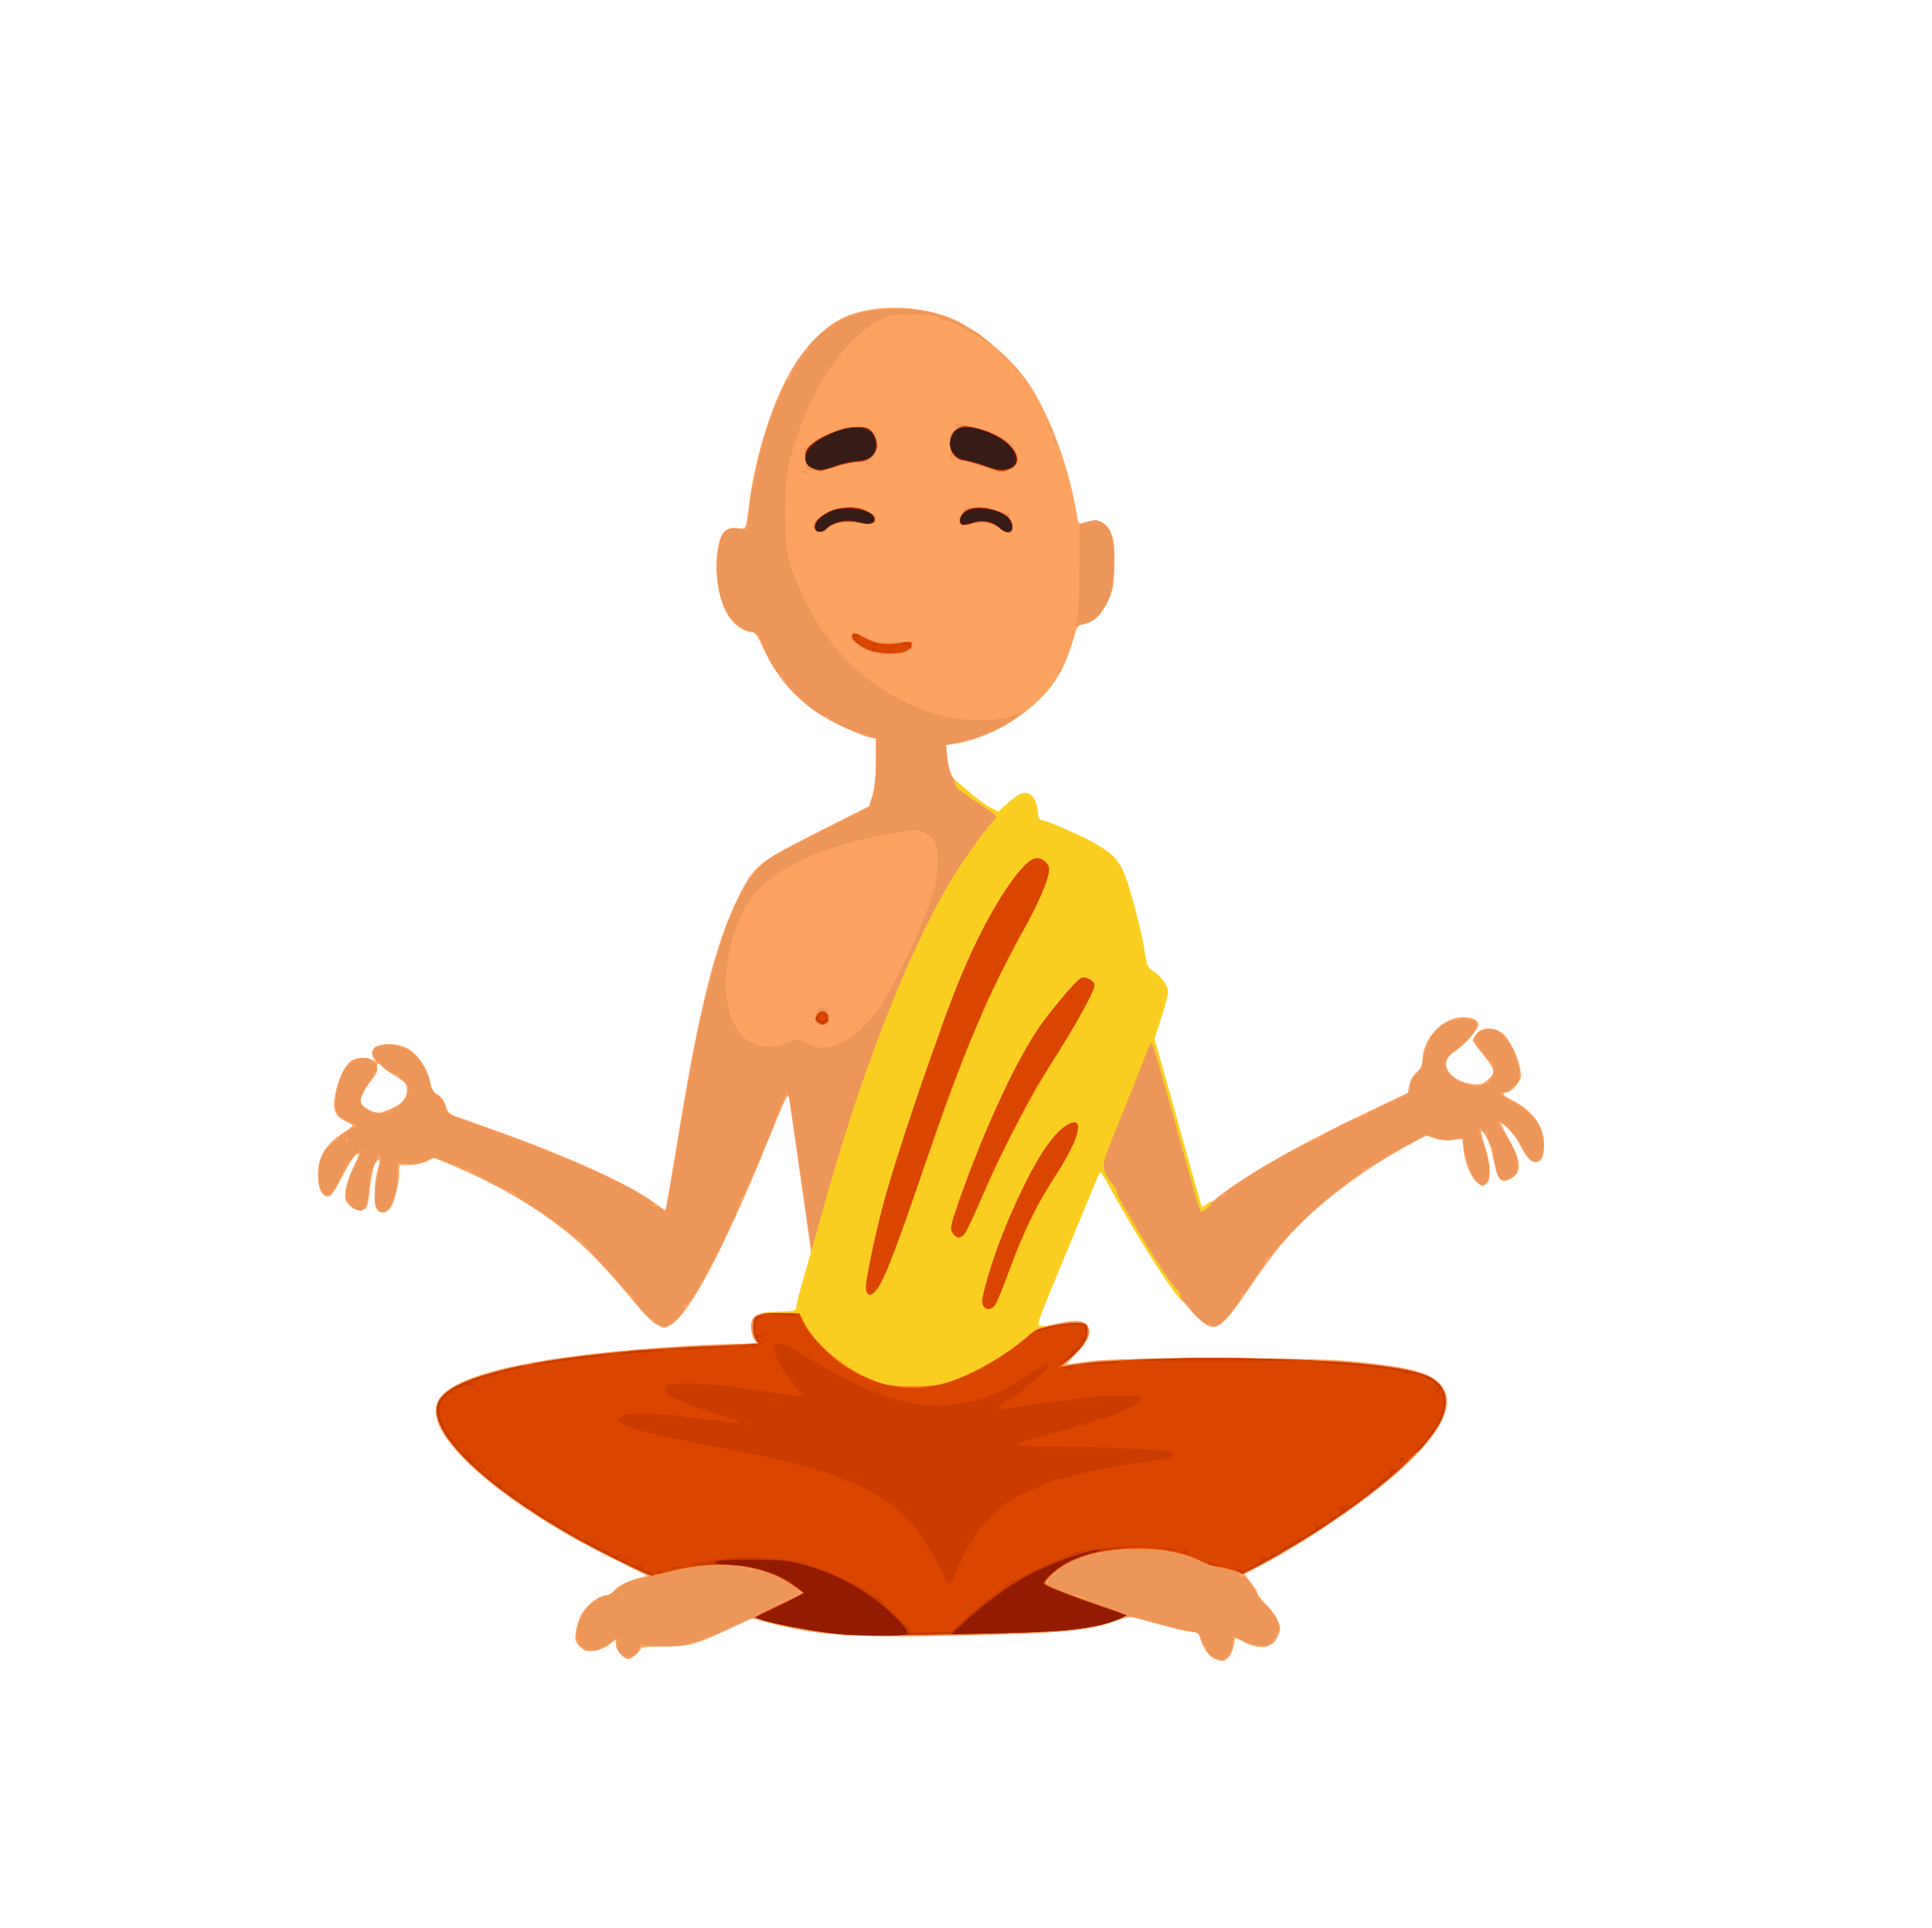 <?xml version="1.0" encoding="UTF-8" standalone="no"?>
<!-- Created with Inkscape (http://www.inkscape.org/) -->

<svg
   xmlns:dc="http://purl.org/dc/elements/1.1/"
   xmlns:cc="http://creativecommons.org/ns#"
   xmlns:rdf="http://www.w3.org/1999/02/22-rdf-syntax-ns#"
   xmlns:svg="http://www.w3.org/2000/svg"
   xmlns="http://www.w3.org/2000/svg"
   xmlns:sodipodi="http://sodipodi.sourceforge.net/DTD/sodipodi-0.dtd"
   xmlns:inkscape="http://www.inkscape.org/namespaces/inkscape"
   version="1.1"
   id="svg1714"
   width="639.36"
   height="638.08"
   viewBox="0 0 639.36 638.08"
   sodipodi:docname="123456.svg"
   inkscape:version="0.92.3 (2405546, 2018-03-11)">
  <defs
     id="defs1718" />
  <sodipodi:namedview
     pagecolor="#ffffff"
     bordercolor="#666666"
     borderopacity="1"
     objecttolerance="10"
     gridtolerance="10"
     guidetolerance="10"
     inkscape:pageopacity="0"
     inkscape:pageshadow="2"
     inkscape:window-width="1366"
     inkscape:window-height="705"
     id="namedview1716"
     showgrid="false"
     inkscape:zoom="0.73971914"
     inkscape:cx="159.03896"
     inkscape:cy="255.12491"
     inkscape:window-x="-8"
     inkscape:window-y="-8"
     inkscape:window-maximized="1"
     inkscape:current-layer="g2269"
     showguides="false" />
  <g
     id="g2269"
     transform="translate(-11.257,5.726)">
    <path
       style="fill:#fda362;stroke-width:0.64"
       d="m 412.46,542.812 c -1.698,-1.035 -3.193,-3.521 -4.385,-7.292 -0.225,-0.712 -1.003,-1.121 -2.134,-1.124 -1.515,-0.003 -6.054,-1.112 -18.822,-4.598 -1.92,-0.524 -3.082,-0.36 -6.72,0.949 -9.298,3.346 -17.67,4.099 -54.382,4.89 -32.994,0.711 -44.892,-0.164 -61.064,-4.489 l -4.808,-1.286 -6.712,3.133 c -12.098,5.647 -14.082,6.192 -22.552,6.198 -4.136,0.003 -7.52,0.235 -7.52,0.516 0,0.916 -3.116,3.652 -4.16,3.652 -1.592,0 -4.16,-2.965 -4.16,-4.803 v -1.662 l -2.244,1.712 c -1.343,1.025 -3.379,1.84 -5.071,2.03 -2.447,0.276 -3.06,0.086 -4.559,-1.413 -1.561,-1.561 -1.694,-2.048 -1.351,-4.943 0.209,-1.767 1.092,-4.427 1.962,-5.911 1.822,-3.11 5.815,-6.13 8.103,-6.13 0.872,0 1.923,-0.563 2.362,-1.265 0.945,-1.513 4.559,-3.44 8.385,-4.47 l 2.78,-0.748 -11.423,-5.669 c -28.757,-14.272 -50.901,-31.08 -57.101,-43.342 -1.896,-3.749 -1.813,-7.871 0.205,-10.27 6.91,-8.212 35.107,-14.015 81.633,-16.798 5.808,-0.347 13.384,-0.633 16.836,-0.635 l 6.276,-0.003 -0.996,-1.422 c -0.548,-0.782 -0.996,-2.648 -0.996,-4.145 0,-4.071 1.769,-4.992 9.586,-4.992 h 6.12 l -0.23,-1.965 c -0.126,-1.081 0.229,-3.063 0.79,-4.406 0.561,-1.342 1.603,-4.855 2.317,-7.805 l 1.297,-5.364 -3.561,-25.11 c -1.958,-13.81 -3.711,-25.796 -3.894,-26.635 -0.248,-1.135 -1.635,1.704 -5.422,11.095 -15.579,38.634 -27.501,61.369 -33.925,64.691 -1.646,0.851 -2.097,0.857 -3.639,0.05 -2.463,-1.29 -3.667,-2.516 -10.893,-11.083 -3.501,-4.151 -8.273,-9.469 -10.605,-11.817 -11.691,-11.773 -27.147,-21.76 -46.31,-29.925 l -6.528,-2.781 -2.432,1.197 c -1.423,0.7 -3.826,1.201 -5.792,1.208 l -3.36,0.012 -0.01,2.56 c -0.013,3.444 -1.485,9.496 -2.795,11.495 -1.486,2.268 -4.043,2.198 -4.955,-0.135 -0.787,-2.014 -0.335,-9.659 0.756,-12.789 1.057,-3.032 0.358,-4.052 -0.994,-1.451 -0.674,1.297 -1.385,4.631 -1.689,7.918 -0.289,3.123 -0.855,6.075 -1.257,6.56 -1.152,1.388 -3.681,1.035 -5.481,-0.766 -1.43,-1.43 -1.609,-2.056 -1.351,-4.74 0.163,-1.701 1.354,-5.317 2.645,-8.036 2.139,-4.504 2.219,-4.86 0.9,-4.005 -0.796,0.516 -2.853,3.705 -4.57,7.087 -1.717,3.381 -3.517,6.299 -4,6.484 -2.457,0.943 -4.078,-1.854 -4.078,-7.034 0,-5.871 2.504,-10.002 8.36,-13.798 1.738,-1.126 3.152,-2.215 3.143,-2.42 -0.009,-0.205 -1.13,-0.885 -2.49,-1.512 -3.474,-1.6 -4.283,-3.803 -3.277,-8.92 0.977,-4.966 2.9,-9.114 4.987,-10.755 1.782,-1.402 5.238,-1.658 7.399,-0.547 1.152,0.592 1.257,0.57 0.598,-0.128 -1.395,-1.476 -0.963,-3.76 0.842,-4.446 2.868,-1.09 7.442,-0.714 10.198,0.84 3.252,1.834 6.432,6.545 7.33,10.862 0.553,2.658 1.085,3.575 2.562,4.42 1.227,0.702 2.126,1.941 2.631,3.626 0.645,2.153 1.185,2.712 3.402,3.522 1.449,0.53 6.811,2.446 11.915,4.259 25.203,8.953 46.108,18.46 54.231,24.663 1.611,1.23 3.016,2.151 3.121,2.045 0.203,-0.203 1.356,-6.865 5.067,-29.261 6.388,-38.555 11.781,-59.576 19.035,-74.199 5.202,-10.486 6.594,-11.625 26.486,-21.669 l 16.74,-8.453 1.056,-3.04 c 0.641,-1.846 1.204,-6.204 1.432,-11.101 l 0.377,-8.061 -3.132,-0.761 c -1.723,-0.418 -6.321,-2.332 -10.219,-4.253 -11.443,-5.639 -19.425,-13.907 -24.653,-25.536 -1.642,-3.653 -2.495,-4.855 -3.459,-4.879 -2.519,-0.062 -5.794,-2.268 -7.787,-5.247 -3.539,-5.289 -5.023,-15.736 -3.345,-23.559 0.97,-4.521 2.472,-5.905 6.098,-5.617 3.245,0.258 2.882,0.987 4.045,-8.107 2.02,-15.793 7.712,-33.787 14.075,-44.497 4.76,-8.012 11.444,-14.59 17.585,-17.307 9.448,-4.18 24.237,-4.03 35.027,0.354 8.779,3.567 20.607,13.571 26.118,22.09 7.094,10.966 13.213,27.878 15.71,43.417 0.398,2.48 0.593,2.729 1.82,2.327 3.857,-1.263 5.861,-1.083 7.631,0.687 2.502,2.502 3.205,5.939 2.895,14.142 -0.249,6.586 -0.439,7.469 -2.471,11.494 -2.371,4.697 -4.325,6.527 -7.704,7.218 -2.036,0.416 -2.214,0.682 -3.486,5.216 -3.58,12.757 -9.742,20.511 -22.423,28.215 -4.47,2.716 -11.972,5.468 -16.649,6.109 l -2.976,0.408 0.43,4.198 c 0.246,2.405 0.976,5.081 1.707,6.264 1.894,3.065 7.61,8.045 11.676,10.174 l 3.577,1.873 2.423,-2.355 c 3.02,-2.935 5.632,-4.312 7.336,-3.866 1.498,0.392 3.087,3.712 3.087,6.45 0,1.694 0.346,1.98 4,3.3 6.25,2.259 15.261,6.741 18.925,9.413 3.862,2.817 5.662,6.026 8.044,14.342 1.672,5.84 4.872,20.942 4.872,22.997 0,0.698 0.789,1.629 1.844,2.175 2.935,1.518 5.196,4.632 5.196,7.156 0,1.22 -1.008,4.91 -2.24,8.199 -1.232,3.289 -2.239,6.373 -2.238,6.852 10e-4,0.479 1.021,4.183 2.266,8.231 1.245,4.048 4.578,15.965 7.405,26.482 2.827,10.517 5.41,19.831 5.74,20.698 l 0.599,1.576 3.674,-3.174 c 8.445,-7.297 26.56,-17.787 50.073,-28.995 l 14.399,-6.864 0.512,-2.591 c 0.33,-1.671 1.183,-3.155 2.401,-4.18 1.373,-1.156 1.896,-2.167 1.916,-3.71 0.121,-9.128 9.415,-16.819 16.89,-13.977 1.032,0.392 1.642,1.116 1.642,1.947 0,1.542 -4.976,7.079 -8.093,9.006 -5.508,3.404 -1.644,9.747 6.497,10.665 2.157,0.243 2.974,-0.007 4.666,-1.431 1.128,-0.949 2.051,-2.252 2.051,-2.896 0,-0.644 -1.584,-3.103 -3.52,-5.464 -1.936,-2.362 -3.52,-4.507 -3.52,-4.767 0,-0.26 0.597,-1.231 1.326,-2.159 1.7,-2.162 5.579,-2.325 8.349,-0.352 2.887,2.056 6.3,9.754 6.317,14.249 0.007,1.925 -3.164,5.537 -4.861,5.537 -1.741,0 -0.854,1.184 1.876,2.506 6.779,3.281 10.672,8.643 10.672,14.698 0,4.123 -0.839,5.836 -2.859,5.836 -1.642,0 -3.063,-1.64 -5.371,-6.201 -1.249,-2.468 -4.965,-6.589 -5.948,-6.596 -0.23,-0.002 0.849,2.22 2.397,4.937 4.391,7.705 4.56,11.531 0.595,13.423 -3.49,1.664 -4.205,0.621 -6.087,-8.883 -0.62,-3.129 -2.898,-7.441 -3.574,-6.765 -0.122,0.122 0.487,2.452 1.353,5.178 2.329,7.334 1.949,12.588 -0.909,12.588 -2.475,0 -5.698,-6.082 -6.297,-11.883 l -0.358,-3.467 -3.271,0.376 c -2.125,0.244 -4.211,0.049 -5.955,-0.558 l -2.684,-0.934 -5.956,3.188 c -12.616,6.754 -26.57,16.897 -35.412,25.741 -6.429,6.43 -9.975,10.881 -17.509,21.979 -7.44,10.959 -9.87,13.23 -12.993,12.142 -5.505,-1.919 -19.58,-21.918 -32.675,-46.426 -1.758,-3.29 -3.276,-5.896 -3.374,-5.79 -0.448,0.484 -22.027,52.612 -21.852,52.787 0.109,0.109 2.768,-0.37 5.908,-1.065 7.371,-1.63 9.997,-1.638 11.447,-0.036 2.018,2.23 0.826,5.447 -3.637,9.813 -2.133,2.087 -3.334,3.642 -2.669,3.455 0.665,-0.187 4.233,-0.723 7.929,-1.192 9.37,-1.187 72.264,-1.19 84.8,-0.004 22.615,2.14 29.107,4.118 32.023,9.757 3.511,6.79 -4.031,18.175 -21.104,31.857 -11.619,9.311 -29.715,21.14 -41.151,26.898 l -3.992,2.01 2.232,2.924 c 1.228,1.608 2.232,3.275 2.232,3.705 0,0.43 1.187,1.92 2.639,3.311 1.451,1.391 3.184,3.735 3.852,5.208 1.135,2.506 1.147,2.842 0.195,5.221 -1.701,4.251 -5.726,4.956 -11.497,2.015 -1.375,-0.701 -2.557,-1.274 -2.628,-1.274 -0.071,0 -0.328,1.182 -0.572,2.628 -0.483,2.858 -2.217,5.054 -3.989,5.05 -0.616,-10e-4 -1.993,-0.535 -3.06,-1.186 z M 141.229,360.911 c 3.21,-1.431 4.691,-3.366 4.691,-6.127 0,-1.816 -0.431,-2.313 -3.76,-4.335 -2.068,-1.256 -4.119,-2.717 -4.558,-3.246 -1.133,-1.366 -1.862,-1.192 -1.46,0.348 0.225,0.861 -0.31,2.123 -1.561,3.68 -2.201,2.739 -4.021,6.071 -4.021,7.359 0,1.961 4.715,4.508 7.04,3.803 0.528,-0.16 2.161,-0.827 3.629,-1.481 z"
       id="path2283"
       inkscape:connector-curvature="0" />
    <path
       style="fill:#ed9659;stroke-width:0.64"
       d="m 411.887,542.003 c -0.996,-0.783 -1.577,-1.744 -1.374,-2.273 0.193,-0.504 0.08,-0.749 -0.251,-0.544 -0.332,0.205 -0.902,-0.738 -1.267,-2.095 -0.648,-2.407 -0.763,-2.486 -4.67,-3.209 -2.203,-0.408 -7.429,-1.718 -11.613,-2.911 l -7.607,-2.17 -3.901,1.585 c -9.397,3.818 -22.801,4.848 -64.085,4.92 -33.325,0.059 -34.674,-0.045 -50.3,-3.872 l -6.78,-1.66 -8.039,3.558 c -4.421,1.957 -9.723,4.052 -11.78,4.657 -4.048,1.19 -10.438,1.503 -14.784,0.724 -1.497,-0.268 -2.687,-0.268 -2.644,0 0.327,2.037 -1.413,4.008 -3.54,4.008 -1.991,0 -3.78,-2.157 -3.714,-4.478 0.066,-2.332 -0.09,-2.354 -2.288,-0.315 -0.953,0.884 -2.107,1.463 -2.565,1.287 -0.458,-0.176 -0.679,-0.07 -0.49,0.235 0.51,0.825 -3.251,1.404 -4.943,0.761 -2.241,-0.852 -3.168,-2.358 -3.13,-5.087 0.073,-5.282 4.776,-11.627 9.351,-12.619 1.081,-0.234 3.016,-1.371 4.3,-2.525 1.642,-1.476 3.446,-2.328 6.08,-2.871 2.06,-0.424 4.033,-0.849 4.385,-0.944 0.352,-0.095 -0.138,-0.483 -1.089,-0.862 -3.032,-1.208 -19.704,-9.667 -25.082,-12.727 -7.805,-4.441 -20.539,-12.981 -26.372,-17.689 -7.16,-5.779 -14.318,-13.562 -16.417,-17.852 -2.862,-5.847 -2.233,-9.241 2.319,-12.51 11.004,-7.902 42.967,-13.208 91.761,-15.233 5.72,-0.237 10.4,-0.503 10.4,-0.589 0,-0.087 -0.43,-0.983 -0.956,-1.991 -1.024,-1.963 -1.241,-4.589 -0.474,-5.737 1.217,-1.822 3.817,-2.466 9.59,-2.373 l 5.92,0.095 v -2.871 c 0,-1.579 0.318,-3.466 0.708,-4.193 1.045,-1.953 3.132,-11.124 3.132,-13.762 0,-1.258 -0.591,-6.064 -1.314,-10.679 -0.723,-4.616 -2.411,-16.168 -3.751,-25.672 -1.964,-13.927 -2.563,-16.97 -3.09,-15.68 -0.359,0.88 -2.133,5.303 -3.943,9.828 -6.294,15.745 -10.522,25.312 -11.043,24.99 -0.288,-0.178 -0.363,0.098 -0.165,0.614 0.44,1.147 -9.921,22.715 -14.496,30.176 -1.84,3 -3.611,5.228 -3.977,5.002 -0.372,-0.23 -0.467,-0.096 -0.219,0.305 0.582,0.941 -3.841,5.8 -5.705,6.268 -1.661,0.417 -4.362,-0.782 -3.802,-1.688 0.204,-0.33 -0.043,-0.441 -0.55,-0.247 -1.058,0.406 -7.198,-6.37 -7.058,-7.788 0.048,-0.488 -0.137,-0.748 -0.411,-0.578 -0.274,0.17 -2.096,-1.633 -4.048,-4.007 -1.952,-2.373 -5.569,-6.31 -8.037,-8.747 -2.469,-2.437 -4.314,-4.714 -4.101,-5.059 0.213,-0.345 0.105,-0.452 -0.24,-0.239 -0.345,0.213 -2.024,-0.765 -3.73,-2.175 -3.898,-3.221 -11.853,-8.795 -15.84,-11.1 -1.709,-0.988 -2.857,-2.054 -2.621,-2.435 0.236,-0.382 0.117,-0.491 -0.274,-0.249 -0.864,0.534 -15.581,-6.962 -14.981,-7.63 0.24,-0.267 0.102,-0.295 -0.306,-0.061 -0.959,0.549 -2.878,-0.18 -2.421,-0.919 0.192,-0.311 -0.033,-0.419 -0.5,-0.239 -0.467,0.179 -2.685,-0.42 -4.928,-1.331 -2.243,-0.911 -4.252,-1.405 -4.463,-1.097 -0.876,1.275 -4.706,2.235 -7.752,1.942 L 142.72,379.068 v 3.95 c 0,9.362 -4.763,16.137 -7.113,10.119 -0.643,-1.646 0.114,-8.28 1.707,-14.95 0.294,-1.233 0.144,-1.653 -0.591,-1.653 -0.542,0 -0.851,0.218 -0.687,0.484 0.165,0.266 -0.265,1.442 -0.955,2.613 -0.817,1.387 -1.463,4.221 -1.854,8.126 -0.747,7.471 -2.018,8.721 -5.672,5.579 -2.636,-2.268 -2.338,-6.112 0.994,-12.816 1.407,-2.83 2.457,-5.246 2.334,-5.369 -0.694,-0.694 -4.283,3.087 -5.556,5.853 -3.22,6.998 -4.144,8.437 -5.549,8.643 -3.183,0.467 -4.317,-9.007 -1.593,-13.314 1.715,-2.712 4.215,-5.109 4.891,-4.691 0.353,0.218 0.457,0.099 0.233,-0.265 -0.403,-0.652 4.05,-4.017 5.317,-4.017 1.599,0 0.424,-1.146 -1.883,-1.837 -4.688,-1.405 -5.632,-5.252 -3.212,-13.088 1.346,-4.356 3.685,-7.093 6.712,-7.853 1.923,-0.483 4.307,0.257 3.747,1.163 -0.248,0.402 -0.131,0.509 0.279,0.256 0.389,-0.24 1.002,0.115 1.363,0.79 0.533,0.996 0.117,2.048 -2.208,5.588 -3.528,5.371 -3.704,7.446 -0.784,9.233 1.448,0.886 2.985,1.224 5.056,1.111 1.637,-0.09 2.864,-0.345 2.728,-0.569 -0.136,-0.223 0.61,-0.761 1.659,-1.195 2.107,-0.873 4.478,-4.205 4.478,-6.295 0,-0.749 -0.84,-1.967 -1.895,-2.746 -1.042,-0.771 -1.747,-1.64 -1.567,-1.932 0.18,-0.292 -0.047,-0.396 -0.505,-0.231 -1.152,0.414 -6.801,-3.848 -7.691,-5.802 -0.927,-2.034 0.24,-3.361 3.406,-3.875 3.128,-0.508 6.874,0.666 9.775,3.062 2.597,2.145 5.5,7.452 5.511,10.073 0.004,0.956 0.868,2.28 2.298,3.52 1.404,1.218 2.461,2.822 2.729,4.143 0.434,2.141 0.504,2.178 10.988,5.833 19.463,6.785 41.223,15.865 49.837,20.796 7.213,4.129 8.384,4.954 7.974,5.617 -0.23,0.372 -0.119,0.492 0.246,0.266 0.365,-0.226 1.409,0.176 2.319,0.892 l 1.655,1.302 0.342,-1.471 c 0.188,-0.809 2.087,-11.983 4.219,-24.831 2.133,-12.848 4.603,-26.816 5.489,-31.04 7.741,-36.893 15.486,-55.134 25.83,-60.832 1.584,-0.873 9.288,-4.819 17.119,-8.77 l 14.239,-7.184 1.095,-3.207 c 0.803,-2.352 1.102,-5.4 1.121,-11.434 l 0.025,-8.227 -3.554,-1.104 c -5.452,-1.694 -12.784,-5.254 -12.331,-5.987 0.237,-0.384 0.084,-0.454 -0.373,-0.172 -1.841,1.138 -15.517,-11.375 -14.403,-13.177 0.283,-0.459 0.179,-0.57 -0.273,-0.29 -0.936,0.579 -4.025,-4.249 -6.349,-9.926 -1.601,-3.911 -1.949,-4.323 -3.918,-4.643 -7.874,-1.28 -12.811,-13.112 -11.008,-26.381 0.573,-4.221 0.974,-5.317 2.407,-6.576 1.429,-1.257 2.175,-1.448 4.432,-1.139 l 2.713,0.372 0.434,-4.301 c 0.665,-6.594 2.732,-16.988 4.929,-24.781 2.371,-8.412 7.658,-21.182 8.681,-20.968 0.401,0.084 0.571,-0.257 0.379,-0.758 -0.429,-1.119 4.711,-8.851 5.543,-8.337 0.329,0.203 0.443,-0.034 0.254,-0.526 -0.869,-2.265 12.803,-12.095 15.424,-11.09 0.55,0.211 0.847,0.136 0.66,-0.168 -0.586,-0.948 7.356,-2.165 13.715,-2.102 6.839,0.068 13.645,1.571 19.355,4.274 2.019,0.956 3.495,2.025 3.278,2.375 -0.255,0.413 -0.534,0.417 -0.793,0.01 -0.676,-1.059 -6.549,-3.461 -7.536,-3.082 -0.52,0.2 -0.758,0.078 -0.54,-0.276 0.215,-0.348 0.158,-0.657 -0.127,-0.686 C 321.833,99.117 320.88,98.93 320,98.729 c -0.88,-0.2 -4.336,-0.379 -7.68,-0.398 -5.367,-0.03 -6.493,0.17 -9.6,1.707 -12.685,6.274 -24.704,25.088 -30.128,47.161 -1.268,5.16 -1.494,7.726 -1.496,16.96 -0.002,12.22 0.595,15.442 4.568,24.64 8.094,18.741 21.969,32.811 39.018,39.566 7.921,3.138 12.71,4.163 19.718,4.221 6.627,0.055 9.071,-0.298 13.033,-1.881 l 2.327,-0.929 -2.111,1.824 c -3.297,2.849 -11.254,6.426 -17.569,7.899 l -5.757,1.343 0.309,4.313 c 0.22,3.078 0.718,4.889 1.739,6.322 0.787,1.105 1.491,2.422 1.565,2.927 0.074,0.505 0.381,1.143 0.683,1.417 0.303,0.276 0.305,0.07 0.004,-0.461 -0.299,-0.528 0.595,0.058 1.986,1.302 2.5,2.236 9.896,7.018 10.853,7.018 0.272,0 2.037,-1.459 3.922,-3.242 5.128,-4.849 7.473,-4.107 8.964,2.836 0.496,2.311 0.794,2.572 4.511,3.963 5.982,2.238 15.508,6.952 18.601,9.205 1.508,1.098 3.313,2.924 4.013,4.057 1.993,3.23 4.794,12.884 7.054,24.318 l 2.072,10.48 2.3,1.231 c 1.37,0.734 2.781,2.218 3.492,3.671 1.351,2.767 1.07,4.408 -2.231,13.006 l -1.753,4.566 2.535,8.554 c 1.395,4.705 4.989,17.616 7.987,28.692 2.998,11.076 5.588,20.274 5.755,20.441 0.167,0.167 1.748,-1.119 3.513,-2.857 2.681,-2.641 3.32,-3.003 3.886,-2.201 0.578,0.819 0.627,0.803 0.336,-0.11 -0.252,-0.79 1.026,-1.978 4.9,-4.555 11.177,-7.435 24.961,-14.883 26.166,-14.139 0.422,0.261 0.533,0.15 0.272,-0.272 -0.573,-0.927 13.932,-8.122 15.02,-7.45 0.462,0.286 0.616,0.216 0.377,-0.171 -0.231,-0.374 2.393,-1.926 6.141,-3.632 8.799,-4.003 8.439,-3.74 8.662,-6.351 0.134,-1.571 0.754,-2.778 1.938,-3.775 1.328,-1.118 1.922,-2.444 2.507,-5.589 1.58,-8.503 6.464,-13.063 13.598,-12.697 3.097,0.159 3.545,0.353 3.724,1.619 0.283,1.992 -1.839,4.741 -6.322,8.19 -4.412,3.395 -4.893,5.296 -2.163,8.542 2.191,2.604 7.833,4.464 10.23,3.372 0.916,-0.418 1.977,-0.567 2.357,-0.332 0.384,0.237 0.508,0.131 0.279,-0.239 -0.227,-0.367 0.026,-1.029 0.56,-1.473 1.027,-0.853 1.101,-6.368 0.082,-6.165 -0.292,0.059 -1.695,-1.247 -3.117,-2.901 -2.009,-2.337 -2.499,-3.354 -2.196,-4.559 0.489,-1.947 3.486,-3.262 6.118,-2.684 3.73,0.819 8.308,8.646 8.546,14.61 0.083,2.079 -0.251,2.816 -1.969,4.352 -1.138,1.017 -2.657,1.849 -3.377,1.849 -1.935,0 -0.899,1.129 2.498,2.725 1.644,0.772 4.472,2.851 6.283,4.62 2.763,2.698 3.423,3.806 4.098,6.878 0.895,4.075 0.347,7.278 -1.438,8.405 -1.476,0.931 -3.23,-0.742 -5.763,-5.495 -1.877,-3.522 -5.567,-7.531 -6.931,-7.531 -0.963,0 -0.788,0.404 1.875,4.327 5.438,8.012 5.257,14.873 -0.391,14.873 -1.768,0 -2.267,-1.1 -3.336,-7.36 -0.421,-2.464 -1.192,-5.136 -1.712,-5.938 -0.521,-0.802 -0.744,-1.81 -0.497,-2.24 0.247,-0.43 0.21,-0.565 -0.082,-0.301 -0.292,0.265 -1.058,0.004 -1.703,-0.579 -1.482,-1.341 -1.481,-1.333 0.395,4.416 2.38,7.29 2.682,10.715 1.117,12.648 l -1.282,1.583 -1.409,-1.274 c -2.204,-1.993 -3.776,-5.638 -4.433,-10.274 -0.332,-2.341 -0.711,-4.365 -0.844,-4.497 -0.133,-0.133 -1.226,0.041 -2.429,0.387 -1.606,0.461 -3.194,0.37 -5.967,-0.341 l -3.779,-0.968 -5.511,2.971 c -3.031,1.634 -7.473,4.236 -9.871,5.783 -2.398,1.546 -4.675,2.617 -5.059,2.38 -0.395,-0.244 -0.518,-0.139 -0.282,0.242 0.231,0.374 -1.079,1.628 -2.941,2.816 -6.982,4.456 -21.307,17.614 -25.855,23.75 -1.24,1.674 -2.562,2.853 -2.938,2.621 -0.392,-0.242 -0.496,-0.12 -0.244,0.287 0.241,0.39 -0.582,2.045 -1.829,3.678 -1.247,1.633 -3.011,4.239 -3.92,5.791 -0.923,1.575 -1.953,2.636 -2.331,2.402 -0.402,-0.249 -0.489,-0.114 -0.214,0.332 0.513,0.83 -5.415,8.675 -7.329,9.699 -1.52,0.813 -3.366,0.81 -2.862,-0.005 0.22,-0.357 -0.024,-0.474 -0.56,-0.268 -1.249,0.479 -6.971,-4.759 -6.51,-5.96 0.187,-0.488 0.097,-0.736 -0.199,-0.553 -0.854,0.528 -3.485,-2.627 -2.934,-3.519 0.298,-0.482 0.221,-0.622 -0.199,-0.363 -0.767,0.474 -7.686,-9.738 -14.68,-21.666 -5.928,-10.111 -6.73,-11.74 -6.2,-12.598 0.26,-0.42 0.159,-0.543 -0.242,-0.295 -0.844,0.522 -4.768,-6.497 -4.201,-7.513 0.27,-0.484 0.175,-0.508 -0.297,-0.074 -0.642,0.591 -23.25,54.215 -22.973,54.492 0.068,0.068 1.707,-0.289 3.642,-0.794 6.169,-1.607 11.3,-2.23 13.012,-1.579 4.215,1.603 1.959,7.132 -5.333,13.072 -1.232,1.004 -1.694,1.643 -1.027,1.421 6.054,-2.015 31.215,-3.172 59.267,-2.726 42.796,0.681 59.714,2.889 65.037,8.488 8.076,8.495 -3.607,23.867 -33.997,44.733 -12.163,8.351 -30.292,18.791 -31.888,18.362 -0.29,-0.078 -0.342,0.158 -0.116,0.524 0.226,0.366 0.636,0.528 0.91,0.359 0.789,-0.488 3.788,2.992 4.61,5.35 0.412,1.181 1.878,3.167 3.258,4.414 1.38,1.247 2.923,3.066 3.428,4.043 1.046,2.022 1.245,5.317 0.286,4.724 -0.356,-0.22 -0.474,0.022 -0.271,0.553 0.199,0.519 -0.236,1.542 -0.967,2.273 -1.872,1.872 -6.021,1.761 -10.021,-0.268 -1.732,-0.879 -3.22,-1.599 -3.308,-1.6 -0.088,-10e-4 -0.16,0.876 -0.16,1.949 0,1.073 -0.439,2.801 -0.976,3.84 -1.201,2.323 -3.783,2.54 -6.336,0.531 z m -31.407,-15.283 c -0.218,-0.352 -0.739,-0.636 -1.158,-0.63 -0.458,0.006 -0.379,0.257 0.198,0.63 1.23,0.795 1.451,0.795 0.96,0 z m -110.042,-2.275 c 1.171,-0.938 1.151,-0.952 -0.358,-0.233 -1.959,0.933 -2.322,1.229 -1.509,1.229 0.343,0 1.183,-0.448 1.867,-0.995 z m 99.482,-1.507 c -0.528,-0.299 -1.68,-0.719 -2.56,-0.934 -1.334,-0.326 -1.28,-0.237 0.32,0.534 2.051,0.988 3.845,1.309 2.24,0.4 z m -151.598,-1.818 c 0.796,-1.015 0.773,-1.038 -0.242,-0.242 -0.616,0.483 -1.12,0.987 -1.12,1.12 0,0.527 0.526,0.188 1.362,-0.878 z m 57.811,0.524 c 0.203,-0.328 0.124,-0.747 -0.176,-0.932 -0.299,-0.185 -0.544,0.083 -0.544,0.596 0,1.079 0.202,1.173 0.719,0.336 z m 82.054,-3.536 c 0,-0.513 -0.245,-0.781 -0.544,-0.596 -0.299,0.185 -0.378,0.604 -0.176,0.932 0.518,0.837 0.719,0.743 0.719,-0.336 z m 2.773,-2.657 c 0,-0.53 -1.243,-0.829 -1.528,-0.368 -0.185,0.299 0.083,0.544 0.596,0.544 0.513,0 0.932,-0.079 0.932,-0.176 z m -100.653,-1.918 c -0.213,-0.213 -0.765,-0.235 -1.227,-0.051 -0.511,0.204 -0.359,0.356 0.387,0.387 0.675,0.028 1.053,-0.123 0.84,-0.336 z m -2.56,-0.64 c -0.213,-0.213 -0.765,-0.235 -1.227,-0.051 -0.511,0.204 -0.359,0.356 0.387,0.387 0.675,0.028 1.053,-0.123 0.84,-0.336 z m 117.76,-4.48 c -0.213,-0.213 -0.765,-0.235 -1.227,-0.051 -0.511,0.204 -0.359,0.356 0.387,0.387 0.675,0.028 1.053,-0.123 0.84,-0.336 z m -249.134,-136.529 c 0.203,-0.328 0.124,-0.747 -0.176,-0.932 -0.299,-0.185 -0.544,0.083 -0.544,0.596 0,1.079 0.202,1.173 0.719,0.336 z m 146.132,-32.736 c 2.852,-1.224 3.523,-1.124 7.176,1.067 3.596,2.157 11.03,-0.2 16.218,-5.142 2.879,-2.742 7.462,-8.271 7.462,-9.002 0,-0.238 0.535,-1.198 1.19,-2.132 2.68,-3.826 10.635,-20.406 13.098,-27.299 3.284,-9.19 3.785,-11.388 3.868,-16.978 0.099,-6.608 -0.956,-8.701 -5.097,-10.115 -2.145,-0.733 -3.361,-0.699 -8.579,0.238 -22.125,3.971 -36.836,10.071 -45.499,18.865 -4.379,4.446 -7.005,9.694 -9.182,18.347 -4.39,17.45 0.157,32.144 10.37,33.514 3.583,0.481 5.283,0.223 8.976,-1.362 z m 8.882,-6.135 c -0.661,-0.661 -0.503,-3.29 0.224,-3.74 0.358,-0.221 0.529,-0.598 0.381,-0.838 -0.148,-0.24 0.543,-0.436 1.536,-0.436 0.993,0 1.696,0.11 1.561,0.244 -0.134,0.134 0.05,0.793 0.409,1.464 1.04,1.942 0.122,3.732 -1.914,3.732 -0.974,0 -1.962,-0.192 -2.197,-0.427 z m 80.213,-116.693 c 0.377,-0.704 0.829,-1.28 1.005,-1.28 0.176,0 0.012,0.576 -0.365,1.28 -0.377,0.704 -0.829,1.28 -1.005,1.28 -0.176,0 -0.012,-0.576 0.365,-1.28 z M 300.8,210.64 c -2.649,-0.872 -6.752,-3.121 -7.634,-4.185 -0.971,-1.17 -0.481,-2.935 0.814,-2.935 0.495,0 2.283,0.773 3.974,1.718 3.119,1.743 3.895,1.82 13.087,1.291 1.806,-0.104 2.275,0.119 2.42,1.151 0.109,0.773 -0.392,1.635 -1.265,2.176 -1.683,1.043 -9.066,1.551 -11.396,0.784 z m 65.331,-7.493 c 0.031,-0.746 0.182,-0.897 0.387,-0.387 0.185,0.462 0.162,1.014 -0.051,1.227 -0.213,0.213 -0.364,-0.165 -0.336,-0.84 z m 1.405,-3.058 c 0.553,-0.965 0.808,-5.895 0.863,-16.698 l 0.078,-15.329 2.675,-0.975 c 2.372,-0.865 2.867,-0.868 4.37,-0.024 3.489,1.959 4.324,4.583 4.267,13.418 -0.056,8.598 -0.786,11.658 -3.838,16.068 -1.653,2.389 -3.588,3.589 -7.135,4.424 -1.974,0.465 -2.03,0.426 -1.28,-0.883 z M 281.088,170.112 c -1.805,-1.805 -0.187,-4.28 4.352,-6.654 3.222,-1.686 10.586,-1.661 13.145,0.044 1.042,0.694 2.039,1.222 2.215,1.173 0.176,-0.049 0.32,0.559 0.32,1.351 0,1.861 -1.19,2.075 -7.553,1.356 -4.27,-0.483 -7.81,0.431 -8.794,2.269 -0.742,1.387 -2.534,1.611 -3.685,0.461 z m 60.731,-1.022 c -1.774,-1.407 -2.789,-1.715 -5.44,-1.648 -1.793,0.045 -4.167,0.289 -5.276,0.543 -1.72,0.394 -2.082,0.257 -2.458,-0.927 -0.279,-0.879 -0.084,-1.784 0.531,-2.463 0.535,-0.591 0.989,-1.338 1.01,-1.661 0.072,-1.103 7.338,-1.146 10.328,-0.061 1.565,0.568 3.277,1.117 3.805,1.221 0.528,0.104 0.97,0.449 0.983,0.768 0.013,0.318 0.388,1.238 0.835,2.043 0.994,1.79 0.403,3.987 -1.061,3.946 -0.592,-0.017 -2.058,-0.809 -3.258,-1.76 z m -65.015,-18.683 c -0.224,-0.363 0.033,-0.47 0.602,-0.252 1.109,0.425 1.312,0.884 0.391,0.884 -0.331,0 -0.778,-0.285 -0.993,-0.633 z m 1.7,-0.647 c -0.543,-0.409 -0.879,-2.36 -0.821,-4.772 0.025,-1.04 -0.308,-2.148 -0.739,-2.46 -0.536,-0.389 -0.437,-0.457 0.315,-0.216 0.605,0.194 1.284,0.053 1.511,-0.313 0.877,-1.419 7.269,-4.991 10.732,-5.998 4.524,-1.315 8.751,-1.118 9.902,0.462 0.464,0.637 1.184,0.964 1.6,0.725 0.416,-0.238 0.567,-0.221 0.335,0.037 -0.232,0.259 -0.183,1.302 0.108,2.317 0.684,2.386 -0.483,6.239 -2.04,6.734 -0.652,0.207 -1.032,0.623 -0.845,0.926 0.187,0.302 0.003,0.758 -0.41,1.013 -0.468,0.289 -0.578,0.186 -0.293,-0.276 0.813,-1.315 -4.548,-0.835 -9.596,0.86 -4.252,1.427 -8.574,1.853 -9.758,0.961 z m 58.217,-0.957 c -2.243,-0.882 -4.843,-1.603 -5.778,-1.603 -0.935,0 -2.39,-0.484 -3.235,-1.075 -1.445,-1.012 -1.51,-1.01 -1.11,0.033 0.237,0.619 0.164,0.947 -0.167,0.743 -0.326,-0.201 -0.591,-0.864 -0.59,-1.473 10e-4,-0.609 -0.191,-2.273 -0.428,-3.699 -0.374,-2.253 -0.191,-2.875 1.397,-4.768 1.335,-1.59 1.516,-2.058 0.674,-1.736 -0.634,0.242 -0.999,0.19 -0.81,-0.115 0.998,-1.615 12.265,1.37 16.709,4.427 1.48,1.019 2.918,1.647 3.196,1.397 0.277,-0.25 0.323,-0.137 0.102,0.251 -0.221,0.388 0.011,1.252 0.517,1.92 1.158,1.53 1.214,4.142 0.121,5.637 -1.382,1.89 -5.88,1.916 -10.599,0.06 z m 23.357,-8.348 c -0.618,-1.609 -0.435,-2.025 0.319,-0.727 0.374,0.642 0.544,1.303 0.38,1.468 -0.165,0.165 -0.479,-0.168 -0.699,-0.74 z m -1.28,-3.84 c -0.618,-1.609 -0.435,-2.025 0.319,-0.727 0.374,0.642 0.544,1.303 0.38,1.468 -0.165,0.165 -0.479,-0.168 -0.699,-0.74 z M 346.944,116.291 c -0.81,-1.348 -0.796,-1.362 0.306,-0.306 0.634,0.608 1.016,1.243 0.847,1.411 -0.168,0.168 -0.687,-0.329 -1.153,-1.105 z m -4.285,-4.451 -1.219,-1.44 1.44,1.219 c 1.353,1.146 1.731,1.661 1.219,1.661 -0.121,0 -0.769,-0.648 -1.44,-1.44 z m -4.445,-3.722 c -0.834,-1.349 -5.588,-4.406 -6.233,-4.007 -0.383,0.237 -0.465,0.093 -0.196,-0.342 0.339,-0.548 0.973,-0.448 2.368,0.376 1.934,1.143 5.62,4.655 4.885,4.655 -0.221,0 -0.592,-0.307 -0.824,-0.682 z"
       id="path2281"
       inkscape:connector-curvature="0" />
    <path
       style="fill:#fc6b01;stroke-width:0.64"
       d="m 290.24,535.243 c -7.855,-0.682 -23.638,-3.629 -27.84,-5.198 -1.452,-0.542 -0.836,-0.961 6.69,-4.537 l 8.29,-3.939 -3.49,-2.513 c -10.662,-7.68 -25.683,-9 -44.13,-3.878 -2.871,0.797 -2.907,0.787 -11.62,-3.378 -31.99,-15.292 -57.554,-34.904 -61.716,-47.349 -1.199,-3.583 -0.89,-5.367 1.397,-8.085 6.654,-7.908 40.242,-14.432 84.099,-16.336 4.752,-0.206 11.294,-0.539 14.537,-0.739 l 5.897,-0.364 -0.976,-1.49 c -0.601,-0.918 -0.9,-2.548 -0.777,-4.247 0.267,-3.688 1.709,-4.366 9.319,-4.378 l 5.92,-0.009 v -2.102 c 0,-1.156 0.544,-3.676 1.208,-5.6 0.664,-1.924 1.712,-5.802 2.328,-8.618 4.797,-21.93 15.717,-57.218 25.023,-80.861 13.103,-33.289 25.452,-55.272 38.379,-68.321 2.848,-2.875 5.833,-5.435 6.635,-5.689 2.087,-0.662 3.847,1.364 4.386,5.047 l 0.442,3.024 4.785,1.921 c 13.778,5.531 20.549,9.684 22.69,13.914 2.251,4.449 3.997,10.724 6.739,24.221 1.409,6.934 2.221,9.636 3.039,10.105 0.614,0.352 2.059,1.547 3.212,2.656 1.579,1.52 2.095,2.564 2.095,4.243 0,2.624 -5.193,17.711 -11.062,32.141 -8.57,21.069 -9.998,24.486 -11.253,26.932 -0.708,1.379 -3.498,7.836 -6.2,14.348 -2.702,6.512 -6.063,14.576 -7.469,17.92 -5.544,13.191 -8.23,20 -7.984,20.245 0.141,0.141 2.764,-0.339 5.827,-1.066 3.071,-0.729 7.063,-1.237 8.896,-1.131 3.129,0.181 3.338,0.3 3.534,2.021 0.332,2.903 -1.058,5.321 -5.258,9.149 -3.588,3.27 -3.753,3.532 -1.991,3.168 17.606,-3.639 77.064,-3.65 105.28,-0.02 15.288,1.967 20.48,4.967 20.48,11.834 0,5.225 -3.047,10.148 -11.471,18.536 -11.749,11.698 -30.017,24.616 -50.113,35.439 -4.695,2.529 -5.796,2.894 -6.915,2.295 -0.732,-0.392 -3.014,-0.983 -5.072,-1.315 -2.058,-0.331 -5.595,-1.47 -7.861,-2.53 -5.75,-2.691 -11.72,-3.801 -20.515,-3.814 -8.918,-0.013 -15.762,1.225 -21.573,3.903 -4.137,1.907 -8.96,5.873 -8.96,7.369 0,0.845 6.334,3.456 17.707,7.299 9.756,3.296 9.894,3.39 6.768,4.641 -8.623,3.45 -16.825,4.235 -51.675,4.945 -28.245,0.575 -34.923,0.608 -39.68,0.195 z m -8.279,-202.653 c -0.964,-0.705 -1.036,-1.089 -0.42,-2.24 1.047,-1.957 3.132,-1.798 3.653,0.279 0.277,1.105 0.119,1.859 -0.468,2.23 -1.18,0.747 -1.405,0.725 -2.765,-0.27 z M 299.2,209.525 c -3.522,-1.285 -6.366,-3.698 -5.872,-4.983 0.339,-0.884 0.906,-0.762 4.192,0.908 4.049,2.057 6.663,2.398 12.146,1.585 3.146,-0.467 3.407,-0.41 3.194,0.693 -0.127,0.66 -0.949,1.564 -1.826,2.007 -2.118,1.071 -8.64,0.956 -11.834,-0.21 z m 43.371,-40.199 c -2.839,-2.389 -6.179,-3.044 -9.599,-1.883 -3.496,1.187 -4.59,0.538 -3.642,-2.16 0.875,-2.49 4.56,-3.647 8.75,-2.749 5.578,1.196 8.16,3.194 8.16,6.315 0,1.923 -1.689,2.142 -3.669,0.476 z m -61.314,0.238 c -2.338,-3.784 7.851,-8.773 14.345,-7.025 3.305,0.89 5.532,2.706 5.004,4.081 -0.463,1.205 -2.29,1.341 -5.62,0.416 -3.008,-0.836 -7.916,0.091 -9.786,1.849 -1.56,1.465 -3.274,1.761 -3.943,0.679 z m -1.028,-20.33 c -1.785,-0.891 -2.183,-1.479 -2.348,-3.468 -0.16,-1.931 0.14,-2.708 1.547,-4.013 4.387,-4.065 13.716,-7.008 18.45,-5.82 1.821,0.457 3.561,3.314 3.561,5.845 0,2.698 -3.122,5.352 -6.245,5.309 -1.42,-0.02 -4.555,0.596 -6.968,1.369 -2.413,0.773 -4.716,1.505 -5.118,1.628 -0.402,0.123 -1.698,-0.26 -2.88,-0.85 z m 58.331,-0.217 c -1.936,-0.736 -5.005,-1.664 -6.82,-2.064 -4.461,-0.981 -5.985,-2.458 -5.959,-5.772 0.022,-2.857 0.792,-4.232 3.038,-5.429 1.172,-0.624 2.24,-0.577 5.44,0.239 6.717,1.714 11.093,4.467 13.035,8.201 1.253,2.408 0.552,4.217 -2.055,5.306 -2.67,1.116 -2.429,1.133 -6.679,-0.482 z"
       id="path2279"
       inkscape:connector-curvature="0" />
    <path
       style="fill:#da4500;stroke-width:0.64"
       d="m 290.24,535.243 c -7.855,-0.682 -23.638,-3.629 -27.84,-5.198 -1.452,-0.542 -0.836,-0.961 6.69,-4.537 l 8.29,-3.939 -3.49,-2.513 c -9.788,-7.05 -25.044,-8.895 -40.483,-4.897 -4.249,1.1 -6.727,1.449 -7.68,1.081 -4.139,-1.6 -17.09,-8.052 -23.731,-11.822 -25.244,-14.331 -42.174,-28.808 -45.572,-38.968 -1.199,-3.583 -0.89,-5.367 1.397,-8.085 6.654,-7.908 40.242,-14.432 84.099,-16.336 4.752,-0.206 11.294,-0.539 14.537,-0.739 l 5.897,-0.364 -0.976,-1.49 c -0.601,-0.918 -0.9,-2.548 -0.777,-4.247 0.266,-3.676 1.717,-4.366 9.21,-4.378 l 5.811,-0.009 1.549,3.36 c 1.909,4.139 9.722,12.1 14.827,15.107 14.976,8.82 28.528,8.534 45.602,-0.965 6.083,-3.384 15.04,-10.012 15.04,-11.129 0,-0.895 11.677,-3.267 15.04,-3.055 2.802,0.177 3.226,0.389 3.413,1.707 0.49,3.46 -1.994,7.283 -7.253,11.164 l -2.56,1.889 2.24,-0.396 c 20.791,-3.678 77.144,-3.697 105.6,-0.036 15.288,1.967 20.48,4.967 20.48,11.834 0,5.225 -3.047,10.148 -11.471,18.536 -11.715,11.664 -30.028,24.623 -49.972,35.362 l -5.443,2.931 -3.517,-1.214 c -1.934,-0.668 -4.317,-1.223 -5.295,-1.235 -0.978,-0.011 -3.426,-0.851 -5.44,-1.865 -10.951,-5.516 -30.415,-5.517 -42.382,-0.002 -4.137,1.907 -8.96,5.873 -8.96,7.369 0,0.845 6.334,3.456 17.707,7.299 9.756,3.296 9.894,3.39 6.768,4.641 -8.623,3.45 -16.825,4.235 -51.675,4.945 -28.245,0.575 -34.923,0.608 -39.68,0.195 z m 46.386,-108.7 c -0.992,-1.196 -0.763,-2.293 3.01,-14.383 2.665,-8.539 6.42,-17.374 12.42,-29.224 4.576,-9.037 7.729,-13.349 11.665,-15.954 3.28,-2.171 4.55,-1.668 4.108,1.626 -0.311,2.321 -3.305,9.541 -4.259,10.271 -0.23,0.176 -2.198,3.115 -4.372,6.531 -6.535,10.264 -9.806,17.377 -15.982,34.749 -2.222,6.249 -2.684,7.062 -4.114,7.232 -0.909,0.109 -1.988,-0.262 -2.476,-0.85 z m -38.376,-4.451 c -0.686,-0.827 -0.64,-2.039 0.263,-6.907 1.787,-9.638 5.448,-24.809 7.371,-30.545 0.295,-0.88 1.32,-4.192 2.278,-7.36 2.137,-7.065 8.194,-24.954 11.81,-34.88 1.475,-4.048 2.98,-8.368 3.344,-9.6 1.538,-5.199 8.008,-20.809 12.102,-29.198 4.034,-8.266 10.933,-18.883 15.223,-23.429 3.01,-3.189 7.757,-1.81 7.757,2.254 0,2.963 -3.829,11.734 -8.847,20.265 -2.619,4.452 -13.553,26.438 -13.553,27.251 0,0.202 -0.546,1.576 -1.214,3.052 -2.043,4.52 -4.596,10.737 -6.618,16.118 -1.06,2.82 -2.635,6.999 -3.5,9.287 -0.866,2.288 -4.247,12.08 -7.513,21.76 -10.222,30.292 -15.037,42.35 -17.066,42.741 -0.554,0.107 -1.381,-0.257 -1.839,-0.809 z m 28.516,-19.258 c -0.553,-0.553 -1.006,-1.413 -1.006,-1.91 0,-0.854 5.798,-17.698 7.038,-20.444 0.318,-0.704 1.788,-4.448 3.268,-8.32 6.064,-15.87 15.65,-34.019 22.501,-42.6 5.678,-7.113 9.66,-11.465 10.828,-11.836 1.349,-0.428 3.434,0.595 3.949,1.938 0.722,1.882 -4.88,12.234 -15.096,27.896 -1.965,3.012 -4.173,6.545 -4.906,7.851 -3.745,6.667 -11.772,22.523 -13.827,27.312 -1.284,2.992 -2.724,6.304 -3.199,7.36 -0.475,1.056 -1.888,4.348 -3.14,7.316 -2.771,6.57 -4.128,7.721 -6.411,5.439 z m -44.804,-70.245 c -0.964,-0.705 -1.036,-1.089 -0.42,-2.24 1.047,-1.957 3.132,-1.798 3.653,0.279 0.277,1.105 0.119,1.859 -0.468,2.23 -1.18,0.747 -1.405,0.725 -2.765,-0.27 z M 299.2,209.525 c -3.522,-1.285 -6.366,-3.698 -5.872,-4.983 0.339,-0.884 0.906,-0.762 4.192,0.908 4.049,2.057 6.663,2.398 12.146,1.585 3.146,-0.467 3.407,-0.41 3.194,0.693 -0.127,0.66 -0.949,1.564 -1.826,2.007 -2.118,1.071 -8.64,0.956 -11.834,-0.21 z m 43.371,-40.199 c -2.839,-2.389 -6.179,-3.044 -9.599,-1.883 -3.496,1.187 -4.59,0.538 -3.642,-2.16 0.875,-2.49 4.56,-3.647 8.75,-2.749 5.578,1.196 8.16,3.194 8.16,6.315 0,1.923 -1.689,2.142 -3.669,0.476 z m -61.314,0.238 c -2.338,-3.784 7.851,-8.773 14.345,-7.025 3.305,0.89 5.532,2.706 5.004,4.081 -0.463,1.205 -2.29,1.341 -5.62,0.416 -3.008,-0.836 -7.916,0.091 -9.786,1.849 -1.56,1.465 -3.274,1.761 -3.943,0.679 z m -1.028,-20.33 c -1.785,-0.891 -2.183,-1.479 -2.348,-3.468 -0.16,-1.931 0.14,-2.708 1.547,-4.013 4.387,-4.065 13.716,-7.008 18.45,-5.82 1.821,0.457 3.561,3.314 3.561,5.845 0,2.698 -3.122,5.352 -6.245,5.309 -1.42,-0.02 -4.555,0.596 -6.968,1.369 -2.413,0.773 -4.716,1.505 -5.118,1.628 -0.402,0.123 -1.698,-0.26 -2.88,-0.85 z m 58.331,-0.217 c -1.936,-0.736 -5.005,-1.664 -6.82,-2.064 -4.461,-0.981 -5.985,-2.458 -5.959,-5.772 0.022,-2.857 0.792,-4.232 3.038,-5.429 1.172,-0.624 2.24,-0.577 5.44,0.239 6.717,1.714 11.093,4.467 13.035,8.201 1.253,2.408 0.552,4.217 -2.055,5.306 -2.67,1.116 -2.429,1.133 -6.679,-0.482 z"
       id="path2277"
       inkscape:connector-curvature="0" />
    <path
       style="fill:#ca3b00;stroke-width:0.64"
       d="m 290.24,535.243 c -4.785,-0.416 -15.982,-2.226 -21.12,-3.416 -9.11,-2.109 -9.114,-1.783 0.064,-6.293 l 8.151,-4.006 -3.148,-2.278 c -7.505,-5.432 -15.859,-7.538 -28.349,-7.146 -4.443,0.139 -6.926,0.052 -5.518,-0.193 1.408,-0.246 4.288,-0.75 6.4,-1.121 7.377,-1.294 14.093,-1.522 20.837,-0.705 8.237,0.997 8.381,1.019 9.563,1.437 0.528,0.187 2.832,0.977 5.12,1.756 5.087,1.731 13.523,5.913 16.896,8.376 1.373,1.002 2.748,1.667 3.056,1.477 0.308,-0.19 0.48,-0.103 0.384,0.193 -0.097,0.296 2.223,2.91 5.155,5.808 l 5.331,5.269 h 6.447 6.447 l 3.285,-3.04 c 5.696,-5.27 7.707,-6.95 11.281,-9.422 1.913,-1.323 3.409,-2.65 3.325,-2.949 -0.084,-0.299 0.247,-0.39 0.735,-0.203 0.488,0.187 1.105,-0.011 1.371,-0.442 0.33,-0.533 0.217,-0.618 -0.354,-0.265 -0.559,0.345 -0.683,0.268 -0.375,-0.232 0.255,-0.412 0.744,-0.576 1.087,-0.364 0.343,0.212 0.971,0.098 1.396,-0.253 1.345,-1.112 12.155,-6.304 15.652,-7.518 1.848,-0.642 3.36,-1.389 3.36,-1.66 0,-0.271 0.377,-0.349 0.837,-0.172 0.46,0.177 2.692,-0.132 4.96,-0.685 2.337,-0.57 8.005,-1.114 13.083,-1.256 l 8.96,-0.25 -7.36,0.543 c -13.913,1.026 -23.006,4.035 -28.207,9.335 -1.514,1.543 -2.628,2.919 -2.474,3.057 0.356,0.32 15.966,6.182 22.587,8.483 4.854,1.686 4.972,1.775 3.434,2.581 -2.918,1.529 -10.943,3.377 -17.741,4.086 -9.724,1.014 -66.844,2.138 -74.56,1.468 z m 33.559,-18.923 c -1.779,-4.425 -7.307,-13.755 -10.063,-16.981 -5.269,-6.169 -12.418,-11.122 -20.937,-14.508 -2.464,-0.979 -5.056,-2.043 -5.76,-2.365 -1.312,-0.599 -4.227,-1.467 -13.76,-4.099 -5.168,-1.427 -9.774,-2.375 -36.91,-7.6 -11.87,-2.285 -20.69,-5.1 -20.69,-6.602 0,-2.091 7.83,-2.697 18.487,-1.431 3.032,0.36 9.086,1.082 13.454,1.606 4.368,0.523 8.081,0.811 8.252,0.641 0.171,-0.171 -0.091,-0.429 -0.581,-0.575 -14.869,-4.412 -23.098,-7.745 -23.829,-9.65 -0.167,-0.435 -0.051,-1.198 0.258,-1.694 0.441,-0.708 2.318,-0.881 8.741,-0.805 7.347,0.087 12.286,0.624 25.779,2.802 11.791,1.904 12.405,1.871 9.535,-0.506 -1.639,-1.357 -6.634,-8.774 -7.574,-11.245 -1.187,-3.123 -0.893,-4.275 1.079,-4.222 0.968,0.026 2.539,0.53 3.49,1.12 26.809,16.627 42.55,21.586 58.228,18.345 7.49,-1.548 12.665,-3.895 21.51,-9.753 2.92,-1.934 5.477,-3.347 5.683,-3.141 0.584,0.584 -3.049,4.555 -5.712,6.243 -2.383,1.51 -2.841,2.145 -1.92,2.661 0.264,0.148 0.089,0.169 -0.389,0.047 -0.918,-0.234 -9.35,5.466 -8.84,5.976 0.164,0.164 2.991,-0.134 6.283,-0.662 3.292,-0.528 7.858,-1.14 10.146,-1.36 2.288,-0.22 6.608,-0.816 9.6,-1.325 2.992,-0.508 9.032,-0.995 13.421,-1.081 7.21,-0.141 8.003,-0.047 8.21,0.982 0.176,0.876 -0.926,1.673 -4.781,3.459 -2.756,1.276 -5.874,2.544 -6.93,2.817 -1.056,0.273 -5.232,1.51 -9.28,2.749 -4.048,1.239 -10.301,3.033 -13.895,3.987 -3.594,0.954 -6.385,1.977 -6.202,2.272 0.183,0.296 4.707,0.546 10.055,0.556 12.915,0.025 38.874,1.059 40.282,1.604 1.578,0.612 1.392,2.015 -0.32,2.415 -0.792,0.185 -4.176,0.666 -7.52,1.068 -8.55,1.028 -19.48,3.102 -23.964,4.547 -2.092,0.675 -4.209,1.226 -4.703,1.226 -0.494,0 -1.807,0.4 -2.916,0.89 -1.109,0.489 -3.313,1.375 -4.897,1.967 -4.724,1.767 -10.353,5.238 -13.768,8.489 -3.505,3.337 -6.713,7.375 -6.713,8.451 0,0.375 -0.228,0.683 -0.506,0.683 -0.642,0 -3.474,5.601 -5.258,10.4 -0.752,2.024 -1.744,3.68 -2.204,3.68 -0.46,0 -1.213,-0.936 -1.672,-2.08 z m -64.773,-50.787 c -0.213,-0.213 -0.765,-0.235 -1.227,-0.051 -0.511,0.204 -0.359,0.356 0.387,0.387 0.675,0.028 1.053,-0.123 0.84,-0.336 z M 225.92,515.385 c -0.528,-0.195 -5.712,-2.716 -11.52,-5.604 -30.982,-15.401 -53.899,-33.369 -58.032,-45.5 -2.556,-7.502 3.19,-11.963 21.381,-16.597 3.438,-0.876 6.827,-1.567 7.531,-1.535 0.704,0.032 -1.216,0.677 -4.268,1.434 -3.051,0.757 -5.763,1.593 -6.027,1.857 -0.263,0.264 -1.079,0.484 -1.812,0.49 -0.733,0.005 -2.455,0.4 -3.825,0.877 -2.236,0.778 -2.367,0.939 -1.28,1.562 0.963,0.552 0.62,0.631 -1.668,0.388 -2.22,-0.236 -2.66,-0.142 -1.92,0.409 0.83,0.619 0.817,0.67 -0.097,0.379 -0.582,-0.185 -1.254,-0.14 -1.493,0.1 -0.24,0.24 -0.772,0.449 -1.183,0.465 -0.411,0.016 -0.668,0.397 -0.571,0.848 0.097,0.45 -0.118,0.637 -0.477,0.415 -0.897,-0.554 -3.842,2.746 -3.93,4.402 -0.21,3.984 1.146,7.569 4.015,10.614 0.823,0.873 1.438,1.766 1.367,1.985 -0.071,0.219 0.909,1.376 2.176,2.572 2.122,2.003 2.329,1.738 0.575,-0.736 -0.386,-0.545 -0.041,-0.298 0.767,0.55 0.808,0.848 1.368,1.849 1.243,2.224 -0.125,0.375 0.942,1.711 2.37,2.97 1.429,1.258 2.693,2.504 2.811,2.768 0.117,0.264 0.494,0.48 0.838,0.48 0.343,0 0.419,-0.333 0.168,-0.739 -0.285,-0.461 -0.175,-0.565 0.293,-0.276 0.412,0.255 0.593,0.717 0.401,1.027 -0.34,0.55 1.93,2.131 3.207,2.234 0.352,0.029 0.566,0.405 0.475,0.837 -0.154,0.734 2.783,2.369 3.845,2.14 0.264,-0.057 0.408,0.257 0.32,0.697 -0.088,0.44 0.221,0.721 0.688,0.624 0.466,-0.097 0.681,0.094 0.476,0.425 -0.204,0.33 0.494,0.984 1.552,1.452 1.058,0.468 1.924,1.082 1.924,1.363 0,0.282 0.504,0.427 1.12,0.324 0.626,-0.105 1.049,0.165 0.96,0.612 -0.088,0.44 0.181,0.8 0.599,0.8 0.417,0 1.388,0.591 2.157,1.314 0.769,0.722 1.992,1.358 2.717,1.413 0.725,0.055 1.203,0.286 1.062,0.515 -0.141,0.229 1.103,1.18 2.764,2.114 1.662,0.934 4.452,2.526 6.201,3.538 1.749,1.012 3.596,1.679 4.105,1.484 0.547,-0.21 0.755,-0.08 0.509,0.319 -0.41,0.663 3.214,2.571 4.254,2.239 0.29,-0.092 0.345,0.127 0.122,0.488 -0.407,0.659 0.811,0.947 3.19,0.755 0.934,-0.075 1.05,0.046 0.426,0.45 -0.682,0.442 -0.638,0.636 0.218,0.964 0.589,0.226 1.378,0.222 1.753,-0.01 0.375,-0.232 0.496,-0.122 0.27,0.244 -0.511,0.826 3.048,2.37 4.329,1.879 0.609,-0.234 0.822,-0.056 0.606,0.506 -0.218,0.568 0.342,1.015 1.625,1.297 1.077,0.236 2.122,0.696 2.323,1.021 0.398,0.643 -0.134,0.688 -1.63,0.136 z m 2.88,-0.825 c 0.218,-0.352 0.684,-0.64 1.036,-0.64 0.352,0 0.462,0.288 0.244,0.64 -0.218,0.352 -0.684,0.64 -1.036,0.64 -0.352,0 -0.462,-0.288 -0.244,-0.64 z m 191.68,-0.697 -1.6,-1.309 1.6,0.817 c 0.88,0.449 1.989,0.738 2.464,0.64 0.475,-0.097 0.674,0.13 0.442,0.506 -0.59,0.954 -1.073,0.845 -2.906,-0.654 z M 233.6,513.309 c 0.528,-0.357 1.512,-0.654 2.187,-0.659 1.637,-0.013 1.127,0.353 -1.227,0.88 -1.402,0.314 -1.661,0.254 -0.96,-0.22 z m 190.405,-0.022 c -0.221,-0.357 0.024,-0.473 0.563,-0.267 0.53,0.204 1.448,-0.211 2.067,-0.935 0.612,-0.715 1.35,-1.154 1.639,-0.976 0.289,0.179 0.526,-0.097 0.526,-0.613 0,-0.623 0.43,-0.825 1.28,-0.603 0.704,0.184 1.28,0.044 1.28,-0.311 0,-0.355 0.698,-0.82 1.551,-1.034 0.853,-0.214 2.365,-1.074 3.36,-1.912 0.995,-0.837 2.385,-1.647 3.089,-1.798 0.704,-0.152 1.201,-0.64 1.104,-1.085 -0.097,-0.445 0.106,-0.635 0.451,-0.422 0.344,0.213 1.936,-0.428 3.536,-1.424 2.407,-1.498 2.772,-1.966 2.11,-2.709 -0.666,-0.747 -0.636,-0.775 0.179,-0.167 1.364,1.018 5.182,-1.356 4.685,-2.913 -0.275,-0.861 -0.216,-0.898 0.293,-0.184 0.531,0.746 0.93,0.666 2.387,-0.48 1.492,-1.173 1.572,-1.383 0.543,-1.426 -0.903,-0.038 -0.965,-0.139 -0.246,-0.404 0.528,-0.194 1.536,-0.819 2.24,-1.389 1.269,-1.028 1.27,-1.024 0.061,0.404 -1.771,2.092 -0.678,1.765 2.391,-0.715 1.467,-1.185 3.313,-2.49 4.101,-2.899 0.788,-0.409 1.364,-1.082 1.28,-1.496 -0.085,-0.413 0.206,-0.801 0.646,-0.861 0.44,-0.06 1.105,-0.145 1.478,-0.189 0.373,-0.044 0.513,-0.347 0.311,-0.674 -0.202,-0.327 0.765,-1.23 2.149,-2.008 1.832,-1.03 2.45,-1.753 2.275,-2.663 -0.195,-1.013 -0.07,-1.107 0.664,-0.499 0.726,0.602 1.574,0.154 4.294,-2.272 2.346,-2.092 2.089,-1.744 -0.836,1.132 -7.877,7.743 -26.887,21.149 -42.312,29.838 -4.476,2.522 -8.275,4.585 -8.442,4.585 -0.167,0 -0.48,-0.285 -0.695,-0.633 z m -12.325,-1.071 c -0.44,-0.178 -0.8,-0.622 -0.8,-0.988 0,-0.456 0.252,-0.458 0.8,-0.008 0.44,0.361 1.52,0.789 2.4,0.951 l 1.6,0.294 -1.6,0.037 c -0.88,0.02 -1.96,-0.109 -2.4,-0.286 z m -8.766,-3.994 c -1.189,-0.465 -1.181,-0.504 0.161,-0.855 0.774,-0.202 1.26,-0.131 1.082,0.158 -0.179,0.289 0.037,0.672 0.479,0.85 0.442,0.178 0.516,0.327 0.164,0.33 -0.352,0.003 -1.201,-0.214 -1.886,-0.482 z m -6.114,-1.343 c -1.267,-0.406 -1.334,-0.512 -0.32,-0.512 0.704,0 2,0.231 2.88,0.512 1.267,0.406 1.334,0.512 0.32,0.512 -0.704,0 -2,-0.231 -2.88,-0.512 z M 170.228,479.665 c -0.676,-0.815 -0.637,-0.909 0.242,-0.572 0.578,0.222 1.051,0.66 1.051,0.975 0,0.823 -0.37,0.707 -1.292,-0.403 z m 304.285,-2.03 c 0.093,-0.636 0.382,-1.108 0.642,-1.049 0.972,0.219 1.009,0.694 0.113,1.438 -0.751,0.624 -0.892,0.551 -0.754,-0.389 z m 6.586,-4.631 c 4.044,-4.255 6.922,-8.996 7.575,-12.477 0.514,-2.74 -0.167,-6.959 -1.036,-6.422 -0.34,0.21 -0.454,0.647 -0.254,0.97 0.2,0.324 -0.092,0.414 -0.648,0.2 -0.916,-0.352 -0.913,-0.46 0.029,-1.149 0.921,-0.673 0.789,-0.953 -1.145,-2.428 -2.383,-1.817 -7.123,-3.355 -8.598,-2.789 -0.509,0.195 -0.772,0.106 -0.583,-0.2 0.417,-0.675 -8.69,-1.895 -22.037,-2.951 -6.963,-0.551 -8.585,-0.807 -5.44,-0.86 9.577,-0.16 29.898,2.618 34.56,4.725 6.319,2.855 7.815,8.387 4.151,15.352 -2.054,3.904 -6.75,9.903 -7.753,9.903 -0.331,0 0.199,-0.844 1.18,-1.875 z m -116.938,-25.617 -1.6,-0.484 1.733,-0.474 c 0.953,-0.261 2.105,-0.325 2.56,-0.142 0.513,0.206 0.387,0.351 -0.33,0.382 -0.637,0.028 -0.98,0.339 -0.762,0.691 0.218,0.352 0.307,0.611 0.198,0.576 -0.109,-0.035 -0.918,-0.282 -1.798,-0.548 z M 188.8,445.464 c 3.559,-0.944 22.682,-3.347 24.715,-3.106 1.015,0.12 -1.323,0.577 -5.195,1.015 -3.872,0.438 -8.912,1.061 -11.2,1.386 -2.288,0.325 -5.6,0.75 -7.36,0.945 -2.787,0.309 -2.911,0.278 -0.96,-0.239 z M 363.371,444.431 c 1.502,-0.9 2.565,-1.906 2.361,-2.235 -0.203,-0.329 0.328,-0.864 1.181,-1.188 1.604,-0.61 2.675,-2.285 2.424,-3.792 -0.079,-0.475 0.164,-0.674 0.539,-0.442 0.779,0.481 0.932,-2.113 0.193,-3.27 -0.825,-1.292 -7.843,-0.661 -15.83,1.424 -0.988,0.258 -1.061,0.198 -0.32,-0.262 1.716,-1.065 11.124,-2.773 14.08,-2.556 2.462,0.181 2.911,0.429 3.093,1.716 0.117,0.828 0.052,2.148 -0.145,2.933 -0.479,1.91 -5.202,7.211 -7.469,8.383 -2.976,1.539 -3.049,1.053 -0.107,-0.71 z m 7.829,0.982 c 1.936,-0.268 5.248,-0.475 7.36,-0.46 l 3.84,0.027 -3.52,0.487 c -1.936,0.268 -5.248,0.475 -7.36,0.46 l -3.84,-0.027 z m 25.797,-1.421 c 9.086,-0.374 20.805,-0.375 31.04,-0.002 16.201,0.591 15.986,0.599 -14.597,0.601 -29.272,10e-4 -30.209,-0.033 -16.443,-0.599 z m -180.934,-1.649 c -0.348,-0.563 6.947,-1.383 12.3,-1.383 4.942,0 2.669,0.504 -4.363,0.967 -3.696,0.243 -6.916,0.562 -7.156,0.708 -0.24,0.146 -0.591,0.015 -0.781,-0.292 z M 237.12,440.286 c 3.168,-0.259 8.784,-0.452 12.48,-0.43 l 6.72,0.041 -7.04,0.45 c -3.872,0.247 -9.488,0.441 -12.48,0.43 l -5.44,-0.02 5.76,-0.471 z m 20,-0.39 c 0.44,-0.178 1.16,-0.178 1.6,0 0.44,0.178 0.08,0.323 -0.8,0.323 -0.88,0 -1.24,-0.145 -0.8,-0.323 z m 2.72,-0.323 c 0,-0.293 0.432,-0.533 0.96,-0.533 0.528,0 0.96,0.24 0.96,0.533 0,0.293 -0.432,0.533 -0.96,0.533 -0.528,0 -0.96,-0.24 -0.96,-0.533 z m 1.752,-1.728 c -1.359,-2.3 -1.461,-6.679 -0.18,-7.742 1.025,-0.851 2.297,-0.384 2.218,0.815 -0.035,0.523 -0.155,0.503 -0.382,-0.065 -0.639,-1.592 -2.127,0.57 -2.127,3.089 0,2.2 0.147,2.409 1.582,2.252 0.87,-0.096 1.417,0.093 1.215,0.42 -0.202,0.327 -0.77,0.439 -1.262,0.25 -0.492,-0.189 -0.895,-0.089 -0.895,0.223 0,0.312 0.331,0.677 0.736,0.812 0.405,0.135 0.617,0.602 0.472,1.037 -0.15,0.451 -0.743,-0.019 -1.376,-1.091 z m 7.208,-8.405 -5.44,-0.402 5.6,-0.119 c 3.386,-0.072 5.6,0.134 5.6,0.521 0,0.352 -0.072,0.586 -0.16,0.521 -0.088,-0.066 -2.608,-0.3 -5.6,-0.521 z m 13.142,-97.029 c -0.793,-0.793 -0.858,-1.23 -0.286,-1.919 0.407,-0.491 0.884,-0.892 1.06,-0.892 0.176,0 -0.007,0.394 -0.406,0.875 -1.002,1.208 0.616,2.663 1.726,1.552 0.408,-0.408 0.916,-0.569 1.128,-0.357 0.212,0.212 -0.195,0.696 -0.905,1.076 -1.002,0.536 -1.52,0.461 -2.317,-0.336 z m 2.136,-2.651 c -0.796,-1.015 -0.773,-1.038 0.242,-0.242 0.616,0.483 1.12,0.987 1.12,1.12 0,0.527 -0.526,0.188 -1.362,-0.878 z M 304.16,210.119 c 0.616,-0.161 1.624,-0.161 2.24,0 0.616,0.161 0.112,0.293 -1.12,0.293 -1.232,0 -1.736,-0.132 -1.12,-0.293 z m -4.315,-0.832 c -0.224,-0.363 0.033,-0.47 0.602,-0.252 1.109,0.425 1.312,0.884 0.391,0.884 -0.331,0 -0.778,-0.285 -0.993,-0.633 z m 12.272,-1.039 c 0.245,-0.639 0.163,-0.938 -0.198,-0.715 -0.341,0.211 -1.038,0.113 -1.549,-0.217 -0.691,-0.445 -0.527,-0.543 0.637,-0.379 1.691,0.238 2.433,1.332 1.355,1.998 -0.414,0.256 -0.507,-0.004 -0.245,-0.686 z m -12.272,-0.881 c -0.224,-0.363 0.033,-0.47 0.602,-0.252 1.109,0.425 1.312,0.884 0.391,0.884 -0.331,0 -0.778,-0.285 -0.993,-0.633 z m -5.669,-0.945 c -0.651,-0.493 -0.994,-1.204 -0.762,-1.58 0.515,-0.834 2.059,-0.896 2.549,-0.102 0.197,0.319 -0.29,0.418 -1.082,0.22 -1.429,-0.358 -1.43,-0.349 -0.222,1.02 1.396,1.581 1.226,1.737 -0.483,0.443 z m 48.395,-37.096 c -2.839,-2.389 -6.179,-3.044 -9.599,-1.883 -3.496,1.187 -4.59,0.538 -3.642,-2.16 0.875,-2.49 4.56,-3.647 8.75,-2.749 5.578,1.196 8.16,3.194 8.16,6.315 0,1.923 -1.689,2.142 -3.669,0.476 z m -61.314,0.238 c -2.338,-3.784 7.851,-8.773 14.345,-7.025 3.305,0.89 5.532,2.706 5.004,4.081 -0.463,1.205 -2.29,1.341 -5.62,0.416 -3.008,-0.836 -7.916,0.091 -9.786,1.849 -1.56,1.465 -3.274,1.761 -3.943,0.679 z m -1.028,-20.33 c -1.785,-0.891 -2.183,-1.479 -2.348,-3.468 -0.16,-1.931 0.14,-2.708 1.547,-4.013 4.387,-4.065 13.716,-7.008 18.45,-5.82 1.821,0.457 3.561,3.314 3.561,5.845 0,2.698 -3.122,5.352 -6.245,5.309 -1.42,-0.02 -4.555,0.596 -6.968,1.369 -2.413,0.773 -4.716,1.505 -5.118,1.628 -0.402,0.123 -1.698,-0.26 -2.88,-0.85 z m 58.331,-0.217 c -1.936,-0.736 -5.005,-1.664 -6.82,-2.064 -4.461,-0.981 -5.985,-2.458 -5.959,-5.772 0.022,-2.857 0.792,-4.232 3.038,-5.429 1.172,-0.624 2.24,-0.577 5.44,0.239 6.717,1.714 11.093,4.467 13.035,8.201 1.253,2.408 0.552,4.217 -2.055,5.306 -2.67,1.116 -2.429,1.133 -6.679,-0.482 z"
       id="path2275"
       inkscape:connector-curvature="0" />
    <path
       style="fill:#931b02;stroke-width:0.64"
       d="m 286.08,534.725 c -7.457,-0.906 -19.35,-3.2 -22.824,-4.403 l -2.251,-0.779 5.978,-2.771 c 3.288,-1.524 6.957,-3.361 8.154,-4.083 l 2.176,-1.312 -1.856,-1.525 c -5.356,-4.399 -13.375,-7.207 -21.926,-7.678 -5.233,-0.288 -6.379,-0.514 -5.44,-1.07 0.752,-0.445 5.196,-0.683 12.07,-0.647 9.603,0.051 11.631,0.256 17.28,1.748 7.935,2.095 16.303,6.17 23.163,11.281 6.266,4.668 12.106,10.911 10.914,11.668 -1.215,0.772 -17.864,0.49 -25.437,-0.43 z m 44.742,-3.955 c 6.75,-6.22 13.484,-11.166 20.478,-15.04 6.385,-3.537 18.24,-7.912 23.1,-8.524 2.214,-0.279 1.824,-0.073 -1.688,0.889 -2.513,0.689 -6.05,2.003 -7.862,2.921 -3.21,1.626 -8.37,6.15 -8.37,7.338 0,0.669 9.5,4.423 20.438,8.076 l 7.318,2.444 -2.731,1.16 c -7.298,3.1 -16.769,4.232 -39.746,4.752 l -15.68,0.355 z m 11.755,-361.423 c -3.008,-2.505 -5.84,-3.107 -9.477,-2.012 -1.863,0.561 -3.389,0.714 -3.728,0.375 -0.886,-0.886 0.023,-3.451 1.56,-4.402 3.385,-2.093 12.938,-0.137 14.612,2.991 1.855,3.467 -0.08,5.454 -2.968,3.048 z m -61.191,0.467 c -1.505,-1.505 1.27,-5.051 5.147,-6.578 4.698,-1.85 12.995,-0.504 14.064,2.281 0.746,1.944 -0.813,2.449 -5.069,1.639 -4.647,-0.884 -8.184,-0.286 -10.352,1.751 -1.42,1.334 -2.988,1.709 -3.79,0.907 z m -2.204,-21.05 c -2.084,-1.46 -1.942,-4.984 0.285,-7.047 2.804,-2.598 9.571,-5.591 13.351,-5.905 4.678,-0.388 6.502,0.186 7.65,2.406 1.361,2.632 1.211,4.793 -0.468,6.743 -1.16,1.347 -2.169,1.734 -5.191,1.993 -2.063,0.176 -5.17,0.88 -6.904,1.564 -3.809,1.501 -6.811,1.586 -8.723,0.246 z m 56.818,-0.626 c -2.288,-0.839 -4.902,-1.537 -5.808,-1.551 -3.938,-0.062 -6.022,-6.398 -3.127,-9.505 4.286,-4.6 20.615,2.694 20.615,9.209 0,3.736 -4.561,4.458 -11.68,1.848 z"
       id="path2273"
       inkscape:connector-curvature="0" />
    <path
       style="fill:#371b17;stroke-width:0.64"
       d="m 281.387,169.813 c -1.54,-1.54 0.808,-4.578 4.842,-6.263 6.048,-2.527 17.292,0.435 13.524,3.562 -0.767,0.637 -1.569,0.646 -3.811,0.047 -1.562,-0.418 -3.483,-0.747 -4.27,-0.731 -2.236,0.044 -6.401,1.715 -7.017,2.816 -0.566,1.012 -2.49,1.347 -3.267,0.569 z m 60.688,-0.859 c -1.949,-2.154 -5.487,-2.874 -8.731,-1.777 -3.214,1.087 -4.384,0.878 -4.384,-0.785 0,-2.111 3.023,-3.833 6.728,-3.833 5.619,0 10.552,2.899 10.552,6.201 0,1.914 -2.503,2.03 -4.165,0.194 z m -62.249,-19.982 c -3.353,-1.616 -2.259,-5.987 2.209,-8.82 10.048,-6.373 19.181,-5.775 18.997,1.244 -0.099,3.763 -1.411,4.906 -6.169,5.372 -2.191,0.215 -5.498,0.976 -7.35,1.691 -3.729,1.44 -5.516,1.559 -7.687,0.513 z m 57.774,-0.492 c -1.408,-0.651 -3.986,-1.395 -5.729,-1.652 -5.621,-0.83 -7.951,-5.438 -4.785,-9.463 1.662,-2.113 4.581,-2.227 9.924,-0.389 6.454,2.22 10.51,5.868 10.51,9.452 0,3.241 -5.078,4.292 -9.92,2.052 z"
       id="path2271"
       inkscape:connector-curvature="0" />
    <path
       style="fill:#fad028;fill-opacity:0;stroke-width:1.352"
       d="m 287.499,455.998 c -8.349,-3.297 -16.662,-10.191 -20.193,-16.748 -2.298,-4.267 -3.302,-4.902 -8.063,-5.101 l -5.438,-0.227 4.908,-0.521 c 4.536,-0.481 4.972,-0.92 5.751,-5.789 0.463,-2.897 2.317,-10.013 4.119,-15.812 1.802,-5.799 6.403,-20.886 10.224,-33.526 3.821,-12.64 10.101,-30.89 13.955,-40.555 8.843,-22.177 8.783,-21.95 3.054,-11.58 -5.29,9.575 -10.473,15.631 -15.648,18.285 -2.099,1.076 -8.709,1.741 -17.449,1.755 -12.846,0.021 -14.337,-0.245 -17.142,-3.05 -9.181,-9.181 -6.745,-34.871 4.557,-48.076 10.811,-12.63 52.443,-25.388 58.596,-17.956 2.657,3.209 2,14.653 -1.342,23.364 -1.552,4.045 -2.679,7.497 -2.505,7.671 0.174,0.174 2.701,-4.194 5.614,-9.707 2.914,-5.513 8.439,-14.2 12.28,-19.304 6.121,-8.137 6.717,-9.475 4.831,-10.856 -1.847,-1.352 -1.754,-1.473 0.663,-0.853 1.798,0.461 3.705,-0.262 5.279,-2.001 3.708,-4.097 8.693,-3.583 9.644,0.995 0.643,3.095 2.843,4.736 13.147,9.801 11.109,5.461 12.685,6.708 15.407,12.188 1.668,3.358 4.252,11.694 5.743,18.524 1.985,9.096 3.616,13.325 6.093,15.802 3.981,3.981 4.098,5.359 1.183,13.935 -2.049,6.03 -2.037,7.091 0.178,15.641 1.307,5.045 2.085,9.464 1.728,9.82 -0.357,0.357 -1.737,-3.374 -3.068,-8.29 l -2.42,-8.939 -8.01,19.979 c -5.331,13.295 -7.746,21.031 -7.221,23.123 0.517,2.059 0.23,3.024 -0.831,2.796 -1.608,-0.345 -21.956,46.204 -20.733,47.428 1.082,1.082 -13.214,11.029 -22.263,15.489 -11.26,5.55 -24.208,6.408 -34.627,2.294 z m 43.334,-27.368 c 1.076,-2.416 3.841,-9.26 6.145,-15.208 2.304,-5.948 6.895,-15.166 10.202,-20.484 7.545,-12.131 10.629,-19.348 8.976,-21.002 -2.46,-2.46 -9.578,5.814 -16.36,19.018 -6.511,12.675 -15.02,35.281 -15.02,39.904 0,3.805 4.03,2.323 6.056,-2.227 z m -37.927,-6.759 c 1.721,-3.904 7.228,-18.96 12.239,-33.459 11.787,-34.105 18.778,-51.167 30.334,-74.034 11.089,-21.943 12.461,-25.311 11.422,-28.02 -0.43,-1.122 -2.2,-2.04 -3.932,-2.04 -4.055,0 -15.897,17.429 -22.982,33.825 -12.964,30.001 -33.061,94.529 -33.061,106.151 0,6.721 2.374,5.759 5.981,-2.424 z m 35.239,-32.356 c 4.223,-9.431 12.556,-25.248 18.518,-35.148 16.634,-27.622 17.949,-30.844 12.585,-30.844 -2.478,0 -13.191,12.519 -19.227,22.467 -10.844,17.874 -27.126,59.74 -24.323,62.543 2.364,2.364 3.977,-0.102 12.447,-19.018 z m -53.989,-51.24 c 1.393,-2.254 -1.74,-4.839 -3.605,-2.974 -1.56,1.56 -0.584,4.444 1.504,4.444 0.656,0 1.601,-0.661 2.101,-1.47 z"
       id="path2285"
       inkscape:connector-curvature="0"
       transform="translate(11.257,-5.726)" />
    <path
       style="fill:#facf21;fill-opacity:0.995;stroke-width:0.676"
       d="m 292.297,457.933 c -9.868,-2.707 -21.672,-11.667 -25.815,-19.596 l -1.931,-3.695 -6.421,-0.141 -6.421,-0.141 5.914,-0.225 c 5.594,-0.213 5.914,-0.307 5.914,-1.728 0,-0.826 1.225,-5.605 2.722,-10.62 1.497,-5.014 4.074,-14.073 5.726,-20.131 12.097,-44.355 27.77,-85.036 42.086,-109.237 4.577,-7.738 12.387,-18.707 14.902,-20.931 1.428,-1.263 1.424,-1.267 -5.642,-5.976 -3.889,-2.592 -7.071,-4.964 -7.071,-5.271 0,-0.307 -0.211,-1.116 -0.469,-1.797 -0.258,-0.681 1.537,0.587 3.989,2.817 2.452,2.231 5.833,4.797 7.514,5.703 l 3.055,1.647 2.696,-2.436 c 1.483,-1.34 3.36,-2.791 4.171,-3.225 3.326,-1.78 6.004,0.884 6.29,6.256 0.07,1.318 0.355,2.257 0.632,2.088 0.646,-0.394 12.545,4.656 17.408,7.388 6.191,3.478 8.011,5.19 10.127,9.524 1.805,3.697 5.985,19.263 7.104,26.454 0.803,5.159 1.037,5.68 3.097,6.892 2.393,1.409 4.681,4.778 4.681,6.895 0,0.803 -1.013,4.586 -2.252,8.405 l -2.252,6.945 1.926,6.723 c 1.06,3.698 4.534,16.153 7.721,27.677 3.187,11.525 5.917,21.079 6.067,21.231 0.15,0.153 0.884,-0.276 1.632,-0.953 0.748,-0.677 1.545,-1.046 1.772,-0.819 0.227,0.227 -0.46,1.167 -1.525,2.089 -1.065,0.923 -2.123,1.471 -2.35,1.218 -0.227,-0.253 -2.003,-6.239 -3.946,-13.303 -8.073,-29.349 -11.685,-41.939 -12.186,-42.469 -0.292,-0.309 -1.13,1.212 -1.863,3.38 -0.733,2.168 -4.302,11.21 -7.931,20.094 -6.251,15.304 -6.559,16.285 -5.849,18.655 0.412,1.376 1.511,3.324 2.443,4.329 0.931,1.005 1.693,2.25 1.693,2.768 0,1.024 0.732,2.374 7.33,13.522 5.129,8.666 10.528,16.844 12.268,18.585 0.672,0.672 1.423,1.936 1.669,2.809 l 0.447,1.588 -1.424,-1.69 c -4.288,-5.088 -15.41,-22.885 -22.704,-36.327 -1.461,-2.693 -2.818,-4.898 -3.015,-4.901 -0.197,-0.003 -0.698,0.832 -1.113,1.854 -0.415,1.022 -4.85,11.744 -9.856,23.827 -11.06,26.696 -10.484,24.994 -8.489,25.068 1.437,0.053 1.413,0.104 -0.291,0.617 -1.021,0.307 -3.293,1.823 -5.048,3.368 -7.195,6.333 -19.564,13.161 -27.54,15.203 -4.91,1.257 -15.001,1.253 -19.597,-0.008 z m 37.126,-26.213 c 0.565,-0.862 2.71,-6.109 4.767,-11.66 4.657,-12.567 9.013,-21.478 15.153,-31.001 7.962,-12.348 9.851,-19.921 4.247,-17.023 -5.926,3.064 -13.589,15.843 -21.831,36.402 -3.192,7.962 -6.712,19.593 -6.712,22.178 0,2.916 2.736,3.607 4.375,1.105 z m -37.951,-7.075 c 2.49,-4.637 5.875,-13.668 14.116,-37.659 13.532,-39.395 21.207,-57.671 33.596,-79.996 4.034,-7.269 7.238,-14.538 7.839,-17.782 0.369,-1.994 0.184,-2.745 -0.957,-3.887 -0.778,-0.778 -2.023,-1.415 -2.765,-1.415 -4.877,0 -15.95,17.022 -24.985,38.409 -7.133,16.885 -22.532,62.263 -26.686,78.639 -2.41,9.502 -5.11,22.601 -5.11,24.795 0,4.167 2.411,3.629 4.953,-1.105 z m 27.668,-16.199 c 0.584,-0.651 3.234,-6.202 5.89,-12.336 6.84,-15.8 16.229,-33.758 24.03,-45.963 6.82,-10.67 13.164,-22.237 13.164,-24.001 0,-1.646 -3.069,-3.25 -4.625,-2.417 -1.863,0.997 -11.223,12.28 -14.892,17.95 -7.137,11.032 -16.698,31.717 -24.058,52.048 -4.113,11.363 -4.452,12.847 -3.308,14.481 1.213,1.731 2.392,1.805 3.798,0.238 z"
       id="path2313"
       inkscape:connector-curvature="0"
       transform="translate(11.257,-5.726)" />
    <path
       style="fill:#008080;fill-opacity:0;stroke-width:1.352"
       d="m 295.786,534.481 c -7.669,-7.786 -18.643,-14.006 -29.87,-16.93 -8.915,-2.322 -28.402,-2.794 -29.685,-0.718 -0.46,0.744 -2.528,1.352 -4.596,1.352 -2.069,0 -6.608,0.857 -10.087,1.904 -5.335,1.606 -6.614,1.616 -8.165,0.064 -1.012,-1.012 -2.179,-1.5 -2.594,-1.085 -1.024,1.024 -29.388,-14.657 -39.448,-21.809 -13.031,-9.264 -21.878,-17.893 -25.039,-24.422 -2.748,-5.676 -2.8,-6.306 -0.782,-9.386 2.624,-4.005 7.072,-6.568 9.159,-5.278 0.872,0.539 1.163,0.349 0.674,-0.443 -2.567,-4.153 45.932,-11.415 86.285,-12.92 8.088,-0.302 8.11,-0.314 7.652,-4.204 -0.564,-4.799 1.421,-6.19 8.873,-6.217 4.898,-0.018 5.989,0.518 7.669,3.767 1.077,2.083 4.761,6.371 8.187,9.529 16.581,15.284 37.921,15.352 58.869,0.186 4.089,-2.961 8.652,-6.258 10.139,-7.327 1.487,-1.069 5.745,-2.136 9.463,-2.37 6.138,-0.387 6.799,-0.145 7.192,2.625 0.28,1.971 -0.978,4.461 -3.553,7.037 -4.176,4.176 -4.29,6.264 -0.222,4.087 3.951,-2.115 56.958,-3.088 81.75,-1.502 27.321,1.748 35.18,3.477 38.963,8.571 2.397,3.228 2.537,4.299 1.162,8.887 -1.242,4.144 -13.51,19.212 -15.642,19.212 -0.246,0 -2.609,2.038 -5.251,4.53 -5.535,5.22 -24.403,17.867 -36.926,24.75 -7.689,4.227 -9.052,4.567 -13.022,3.257 -20.137,-6.646 -21.668,-6.942 -34.609,-6.69 -19.781,0.386 -32.662,5.69 -50.261,20.697 -7.486,6.383 -9.595,7.496 -14.245,7.512 -4.764,0.016 -6.296,-0.832 -12.043,-6.666 z m 31.514,-32.17 c 8.868,-9.138 28.216,-16.205 51.215,-18.706 4.647,-0.505 8.449,-1.356 8.449,-1.891 0,-1.112 -23.545,-2.735 -39.685,-2.735 -6.277,0 -10.332,-0.499 -9.591,-1.181 0.706,-0.649 7.897,-3.105 15.979,-5.458 8.082,-2.353 16.903,-5.445 19.602,-6.871 l 4.908,-2.593 -9.463,-0.035 c -5.205,-0.019 -15.801,0.866 -23.546,1.967 -7.746,1.101 -14.323,1.762 -14.615,1.47 -0.293,-0.293 3.155,-3.369 7.662,-6.837 8.751,-6.733 11.077,-9.69 3.8,-4.83 -14.885,9.941 -30.554,13.037 -45.02,8.895 -4.422,-1.266 -14.88,-5.907 -23.24,-10.313 -8.36,-4.406 -15.508,-8.01 -15.884,-8.01 -1.894,0 -0.232,4.903 3.501,10.328 2.302,3.346 3.95,6.32 3.662,6.608 -0.288,0.288 -6.278,-0.352 -13.311,-1.423 -14.193,-2.16 -31.038,-2.62 -31.038,-0.848 0,1.259 6.112,4.16 17.574,8.343 l 7.435,2.713 -8.111,-0.718 c -24.056,-2.129 -31.415,-2.336 -32.297,-0.91 -1.163,1.881 7.865,4.502 30.945,8.984 46.486,9.026 60.658,16.072 72.53,36.056 l 5.604,9.433 3.851,-8.024 c 2.118,-4.413 6.206,-10.45 9.083,-13.415 z"
       id="path2932"
       inkscape:connector-curvature="0"
       transform="translate(11.257,-5.726)" />
  </g>
</svg>
